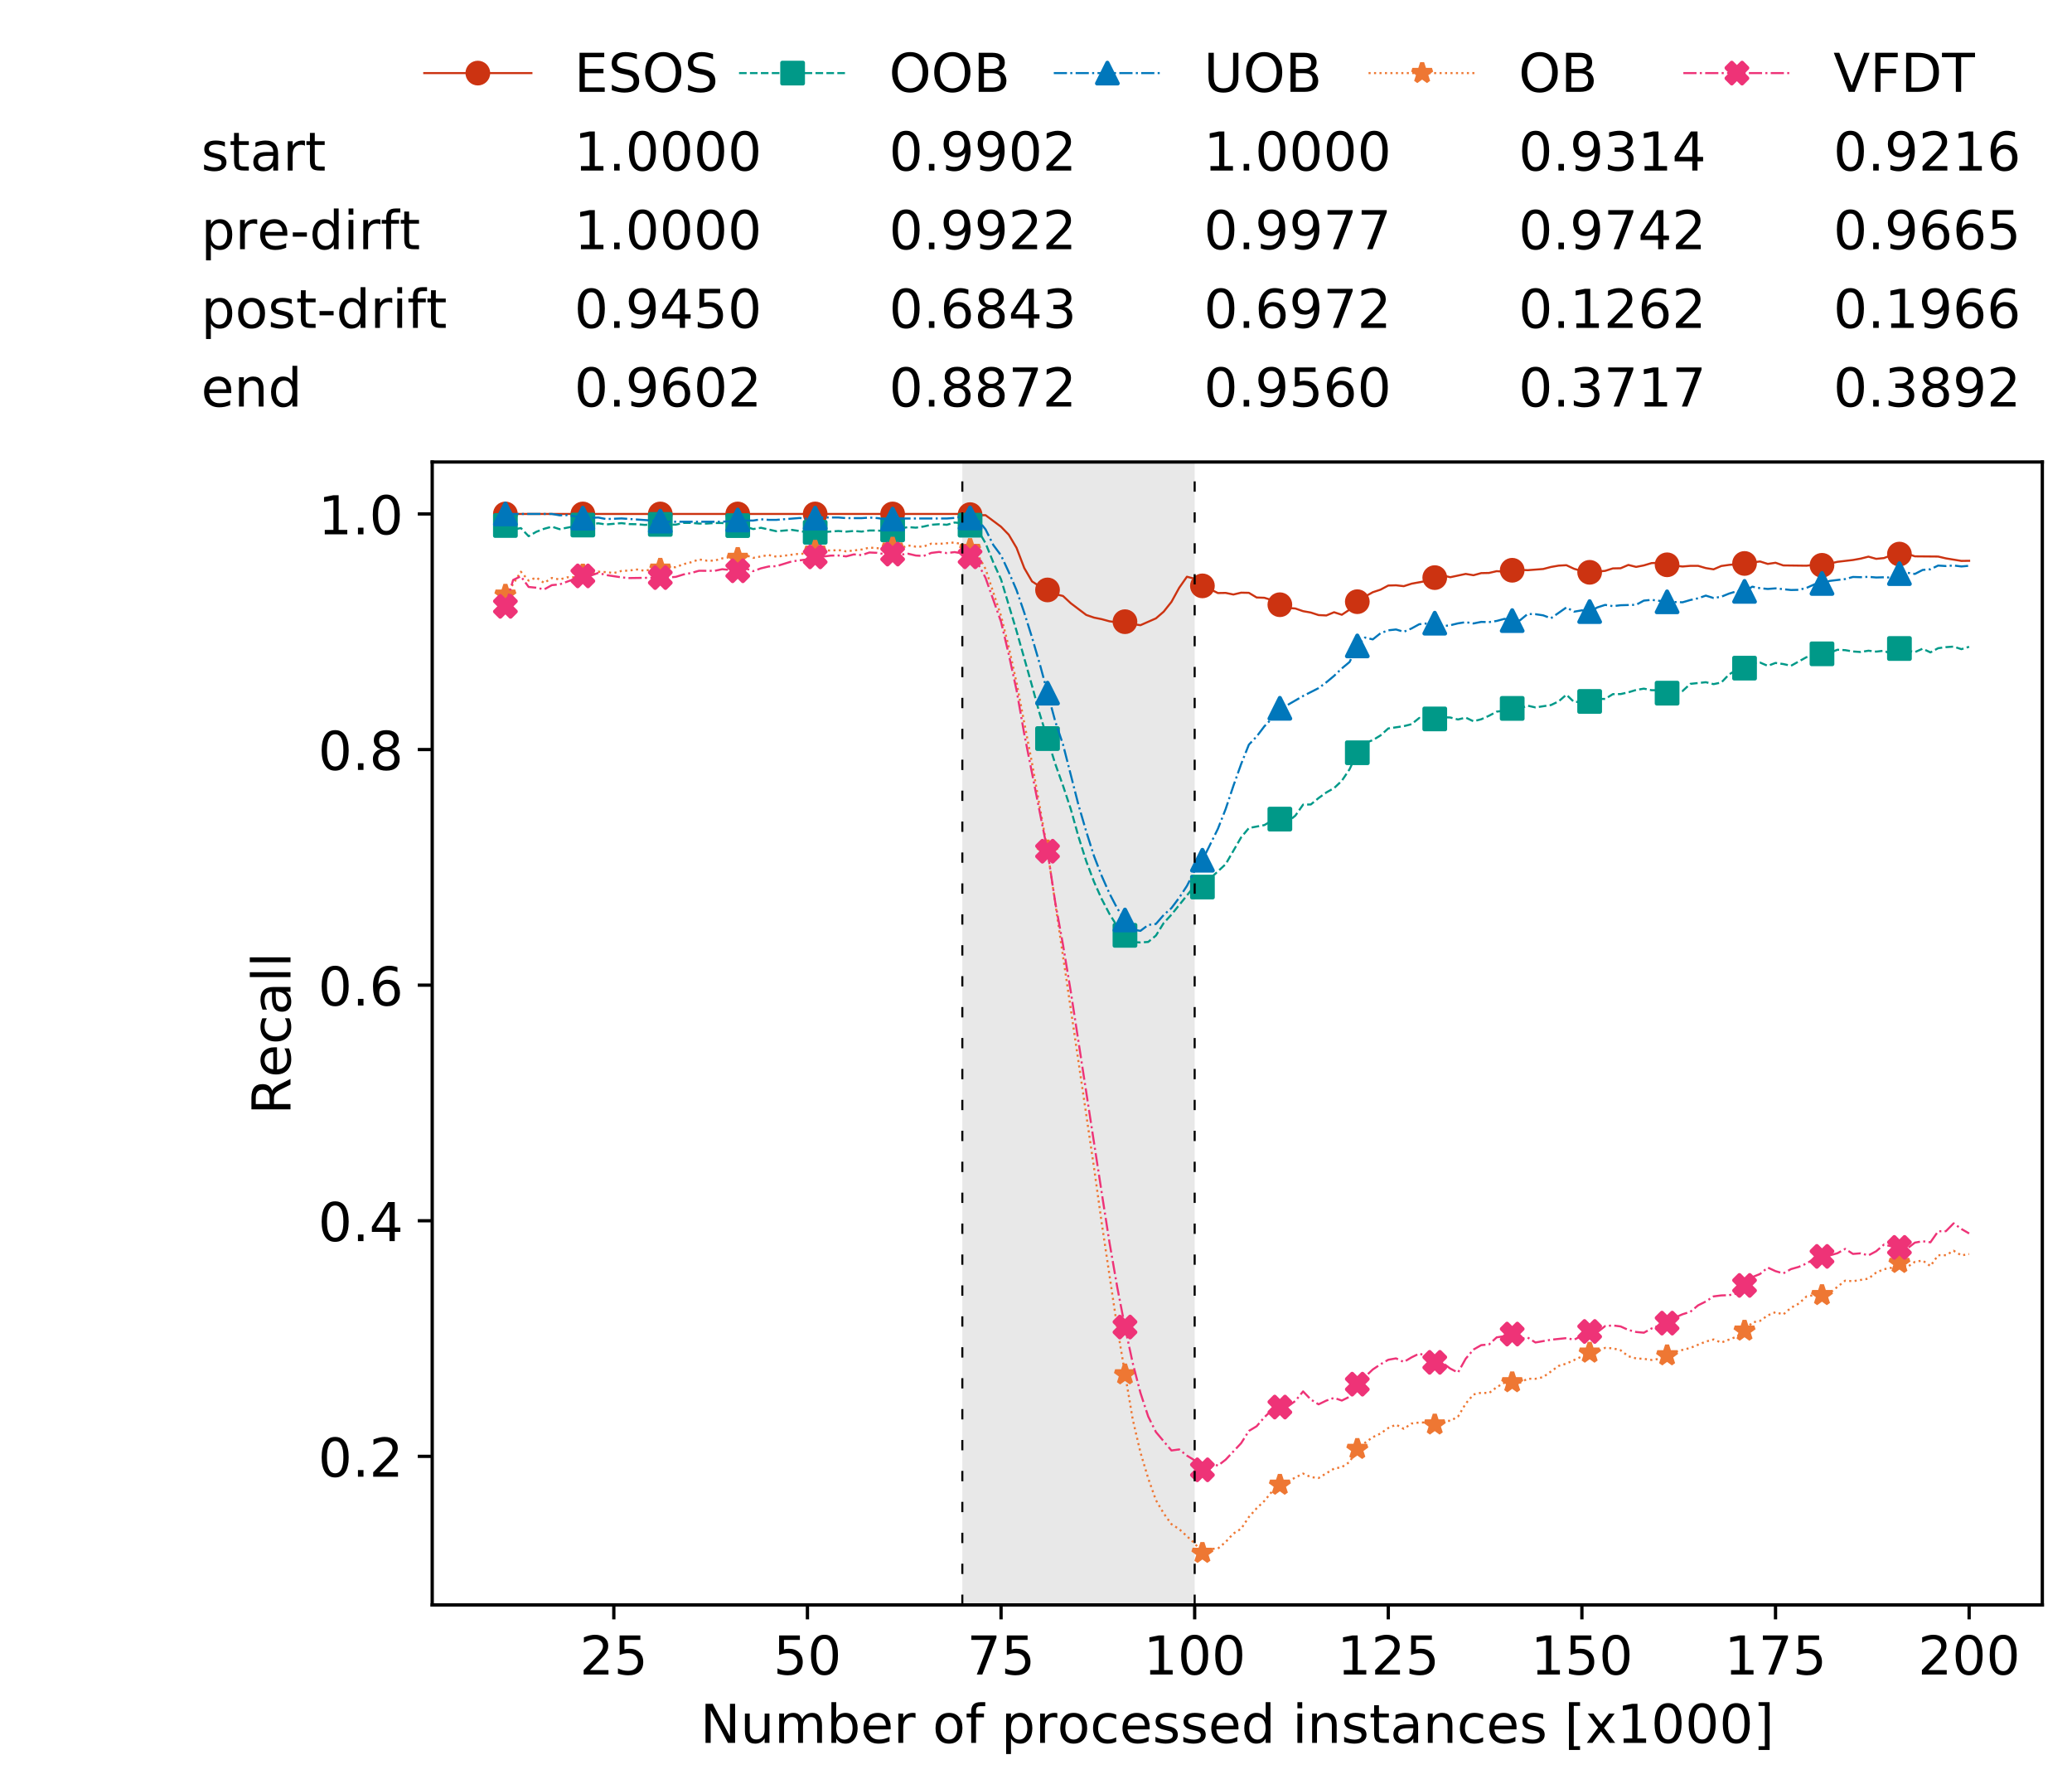 <?xml version="1.0" encoding="utf-8" standalone="no"?>
<!DOCTYPE svg PUBLIC "-//W3C//DTD SVG 1.1//EN"
  "http://www.w3.org/Graphics/SVG/1.1/DTD/svg11.dtd">
<!-- Created with matplotlib (https://matplotlib.org/) -->
<svg height="432.615pt" version="1.1" viewBox="0 0 502.65 432.615" width="502.65pt" xmlns="http://www.w3.org/2000/svg" xmlns:xlink="http://www.w3.org/1999/xlink">
 <defs>
  <style type="text/css">
*{stroke-linecap:butt;stroke-linejoin:round;white-space:pre;}
  </style>
 </defs>
 <g id="figure_1">
  <g id="patch_1">
   <path d="M 0 432.615 
L 502.65 432.615 
L 502.65 0 
L 0 0 
z
" style="fill:#ffffff;"/>
  </g>
  <g id="axes_1">
   <g id="patch_2">
    <path d="M 104.85 389.252 
L 495.45 389.252 
L 495.45 112.052 
L 104.85 112.052 
z
" style="fill:#ffffff;"/>
   </g>
   <g id="patch_3">
    <path clip-path="url(#p1ddc610117)" d="M 289.817 389.252 
L 289.817 112.052 
L 233.453 112.052 
L 233.453 389.252 
z
" style="fill:#d3d3d3;opacity:0.5;"/>
   </g>
   <g id="matplotlib.axis_1">
    <g id="xtick_1">
     <g id="line2d_1">
      <defs>
       <path d="M 0 0 
L 0 3.5 
" id="mfde24590f4" style="stroke:#000000;stroke-width:0.8;"/>
      </defs>
      <g>
       <use style="stroke:#000000;stroke-width:0.8;" x="148.908" xlink:href="#mfde24590f4" y="389.252"/>
      </g>
     </g>
     <g id="text_1">
      <!-- 25 -->
      <defs>
       <path d="M 19.188 8.297 
L 53.609 8.297 
L 53.609 0 
L 7.328 0 
L 7.328 8.297 
Q 12.938 14.109 22.625 23.891 
Q 32.328 33.688 34.812 36.531 
Q 39.547 41.844 41.422 45.531 
Q 43.312 49.219 43.312 52.781 
Q 43.312 58.594 39.234 62.25 
Q 35.156 65.922 28.609 65.922 
Q 23.969 65.922 18.812 64.312 
Q 13.672 62.703 7.812 59.422 
L 7.812 69.391 
Q 13.766 71.781 18.938 73 
Q 24.125 74.219 28.422 74.219 
Q 39.75 74.219 46.484 68.547 
Q 53.219 62.891 53.219 53.422 
Q 53.219 48.922 51.531 44.891 
Q 49.859 40.875 45.406 35.406 
Q 44.188 33.984 37.641 27.219 
Q 31.109 20.453 19.188 8.297 
z
" id="DejaVuSans-50"/>
       <path d="M 10.797 72.906 
L 49.516 72.906 
L 49.516 64.594 
L 19.828 64.594 
L 19.828 46.734 
Q 21.969 47.469 24.109 47.828 
Q 26.266 48.188 28.422 48.188 
Q 40.625 48.188 47.75 41.5 
Q 54.891 34.812 54.891 23.391 
Q 54.891 11.625 47.562 5.094 
Q 40.234 -1.422 26.906 -1.422 
Q 22.312 -1.422 17.547 -0.641 
Q 12.797 0.141 7.719 1.703 
L 7.719 11.625 
Q 12.109 9.234 16.797 8.062 
Q 21.484 6.891 26.703 6.891 
Q 35.156 6.891 40.078 11.328 
Q 45.016 15.766 45.016 23.391 
Q 45.016 31 40.078 35.438 
Q 35.156 39.891 26.703 39.891 
Q 22.75 39.891 18.812 39.016 
Q 14.891 38.141 10.797 36.281 
z
" id="DejaVuSans-53"/>
      </defs>
      <g transform="translate(140.636 406.13)scale(0.13 -0.13)">
       <use xlink:href="#DejaVuSans-50"/>
       <use x="63.623" xlink:href="#DejaVuSans-53"/>
      </g>
     </g>
    </g>
    <g id="xtick_2">
     <g id="line2d_2">
      <g>
       <use style="stroke:#000000;stroke-width:0.8;" x="195.877" xlink:href="#mfde24590f4" y="389.252"/>
      </g>
     </g>
     <g id="text_2">
      <!-- 50 -->
      <defs>
       <path d="M 31.781 66.406 
Q 24.172 66.406 20.328 58.906 
Q 16.5 51.422 16.5 36.375 
Q 16.5 21.391 20.328 13.891 
Q 24.172 6.391 31.781 6.391 
Q 39.453 6.391 43.281 13.891 
Q 47.125 21.391 47.125 36.375 
Q 47.125 51.422 43.281 58.906 
Q 39.453 66.406 31.781 66.406 
z
M 31.781 74.219 
Q 44.047 74.219 50.516 64.516 
Q 56.984 54.828 56.984 36.375 
Q 56.984 17.969 50.516 8.266 
Q 44.047 -1.422 31.781 -1.422 
Q 19.531 -1.422 13.062 8.266 
Q 6.594 17.969 6.594 36.375 
Q 6.594 54.828 13.062 64.516 
Q 19.531 74.219 31.781 74.219 
z
" id="DejaVuSans-48"/>
      </defs>
      <g transform="translate(187.606 406.13)scale(0.13 -0.13)">
       <use xlink:href="#DejaVuSans-53"/>
       <use x="63.623" xlink:href="#DejaVuSans-48"/>
      </g>
     </g>
    </g>
    <g id="xtick_3">
     <g id="line2d_3">
      <g>
       <use style="stroke:#000000;stroke-width:0.8;" x="242.847" xlink:href="#mfde24590f4" y="389.252"/>
      </g>
     </g>
     <g id="text_3">
      <!-- 75 -->
      <defs>
       <path d="M 8.203 72.906 
L 55.078 72.906 
L 55.078 68.703 
L 28.609 0 
L 18.312 0 
L 43.219 64.594 
L 8.203 64.594 
z
" id="DejaVuSans-55"/>
      </defs>
      <g transform="translate(234.576 406.13)scale(0.13 -0.13)">
       <use xlink:href="#DejaVuSans-55"/>
       <use x="63.623" xlink:href="#DejaVuSans-53"/>
      </g>
     </g>
    </g>
    <g id="xtick_4">
     <g id="line2d_4">
      <g>
       <use style="stroke:#000000;stroke-width:0.8;" x="289.817" xlink:href="#mfde24590f4" y="389.252"/>
      </g>
     </g>
     <g id="text_4">
      <!-- 100 -->
      <defs>
       <path d="M 12.406 8.297 
L 28.516 8.297 
L 28.516 63.922 
L 10.984 60.406 
L 10.984 69.391 
L 28.422 72.906 
L 38.281 72.906 
L 38.281 8.297 
L 54.391 8.297 
L 54.391 0 
L 12.406 0 
z
" id="DejaVuSans-49"/>
      </defs>
      <g transform="translate(277.41 406.13)scale(0.13 -0.13)">
       <use xlink:href="#DejaVuSans-49"/>
       <use x="63.623" xlink:href="#DejaVuSans-48"/>
       <use x="127.246" xlink:href="#DejaVuSans-48"/>
      </g>
     </g>
    </g>
    <g id="xtick_5">
     <g id="line2d_5">
      <g>
       <use style="stroke:#000000;stroke-width:0.8;" x="336.786" xlink:href="#mfde24590f4" y="389.252"/>
      </g>
     </g>
     <g id="text_5">
      <!-- 125 -->
      <g transform="translate(324.379 406.13)scale(0.13 -0.13)">
       <use xlink:href="#DejaVuSans-49"/>
       <use x="63.623" xlink:href="#DejaVuSans-50"/>
       <use x="127.246" xlink:href="#DejaVuSans-53"/>
      </g>
     </g>
    </g>
    <g id="xtick_6">
     <g id="line2d_6">
      <g>
       <use style="stroke:#000000;stroke-width:0.8;" x="383.756" xlink:href="#mfde24590f4" y="389.252"/>
      </g>
     </g>
     <g id="text_6">
      <!-- 150 -->
      <g transform="translate(371.349 406.13)scale(0.13 -0.13)">
       <use xlink:href="#DejaVuSans-49"/>
       <use x="63.623" xlink:href="#DejaVuSans-53"/>
       <use x="127.246" xlink:href="#DejaVuSans-48"/>
      </g>
     </g>
    </g>
    <g id="xtick_7">
     <g id="line2d_7">
      <g>
       <use style="stroke:#000000;stroke-width:0.8;" x="430.726" xlink:href="#mfde24590f4" y="389.252"/>
      </g>
     </g>
     <g id="text_7">
      <!-- 175 -->
      <g transform="translate(418.319 406.13)scale(0.13 -0.13)">
       <use xlink:href="#DejaVuSans-49"/>
       <use x="63.623" xlink:href="#DejaVuSans-55"/>
       <use x="127.246" xlink:href="#DejaVuSans-53"/>
      </g>
     </g>
    </g>
    <g id="xtick_8">
     <g id="line2d_8">
      <g>
       <use style="stroke:#000000;stroke-width:0.8;" x="477.695" xlink:href="#mfde24590f4" y="389.252"/>
      </g>
     </g>
     <g id="text_8">
      <!-- 200 -->
      <g transform="translate(465.289 406.13)scale(0.13 -0.13)">
       <use xlink:href="#DejaVuSans-50"/>
       <use x="63.623" xlink:href="#DejaVuSans-48"/>
       <use x="127.246" xlink:href="#DejaVuSans-48"/>
      </g>
     </g>
    </g>
    <g id="text_9">
     <!-- Number of processed instances [x1000] -->
     <defs>
      <path d="M 9.812 72.906 
L 23.094 72.906 
L 55.422 11.922 
L 55.422 72.906 
L 64.984 72.906 
L 64.984 0 
L 51.703 0 
L 19.391 60.984 
L 19.391 0 
L 9.812 0 
z
" id="DejaVuSans-78"/>
      <path d="M 8.5 21.578 
L 8.5 54.688 
L 17.484 54.688 
L 17.484 21.922 
Q 17.484 14.156 20.5 10.266 
Q 23.531 6.391 29.594 6.391 
Q 36.859 6.391 41.078 11.031 
Q 45.312 15.672 45.312 23.688 
L 45.312 54.688 
L 54.297 54.688 
L 54.297 0 
L 45.312 0 
L 45.312 8.406 
Q 42.047 3.422 37.719 1 
Q 33.406 -1.422 27.688 -1.422 
Q 18.266 -1.422 13.375 4.438 
Q 8.5 10.297 8.5 21.578 
z
M 31.109 56 
z
" id="DejaVuSans-117"/>
      <path d="M 52 44.188 
Q 55.375 50.25 60.062 53.125 
Q 64.75 56 71.094 56 
Q 79.641 56 84.281 50.016 
Q 88.922 44.047 88.922 33.016 
L 88.922 0 
L 79.891 0 
L 79.891 32.719 
Q 79.891 40.578 77.094 44.375 
Q 74.312 48.188 68.609 48.188 
Q 61.625 48.188 57.562 43.547 
Q 53.516 38.922 53.516 30.906 
L 53.516 0 
L 44.484 0 
L 44.484 32.719 
Q 44.484 40.625 41.703 44.406 
Q 38.922 48.188 33.109 48.188 
Q 26.219 48.188 22.156 43.531 
Q 18.109 38.875 18.109 30.906 
L 18.109 0 
L 9.078 0 
L 9.078 54.688 
L 18.109 54.688 
L 18.109 46.188 
Q 21.188 51.219 25.484 53.609 
Q 29.781 56 35.688 56 
Q 41.656 56 45.828 52.969 
Q 50 49.953 52 44.188 
z
" id="DejaVuSans-109"/>
      <path d="M 48.688 27.297 
Q 48.688 37.203 44.609 42.844 
Q 40.531 48.484 33.406 48.484 
Q 26.266 48.484 22.188 42.844 
Q 18.109 37.203 18.109 27.297 
Q 18.109 17.391 22.188 11.75 
Q 26.266 6.109 33.406 6.109 
Q 40.531 6.109 44.609 11.75 
Q 48.688 17.391 48.688 27.297 
z
M 18.109 46.391 
Q 20.953 51.266 25.266 53.625 
Q 29.594 56 35.594 56 
Q 45.562 56 51.781 48.094 
Q 58.016 40.188 58.016 27.297 
Q 58.016 14.406 51.781 6.484 
Q 45.562 -1.422 35.594 -1.422 
Q 29.594 -1.422 25.266 0.953 
Q 20.953 3.328 18.109 8.203 
L 18.109 0 
L 9.078 0 
L 9.078 75.984 
L 18.109 75.984 
z
" id="DejaVuSans-98"/>
      <path d="M 56.203 29.594 
L 56.203 25.203 
L 14.891 25.203 
Q 15.484 15.922 20.484 11.062 
Q 25.484 6.203 34.422 6.203 
Q 39.594 6.203 44.453 7.469 
Q 49.312 8.734 54.109 11.281 
L 54.109 2.781 
Q 49.266 0.734 44.188 -0.344 
Q 39.109 -1.422 33.891 -1.422 
Q 20.797 -1.422 13.156 6.188 
Q 5.516 13.812 5.516 26.812 
Q 5.516 40.234 12.766 48.109 
Q 20.016 56 32.328 56 
Q 43.359 56 49.781 48.891 
Q 56.203 41.797 56.203 29.594 
z
M 47.219 32.234 
Q 47.125 39.594 43.094 43.984 
Q 39.062 48.391 32.422 48.391 
Q 24.906 48.391 20.391 44.141 
Q 15.875 39.891 15.188 32.172 
z
" id="DejaVuSans-101"/>
      <path d="M 41.109 46.297 
Q 39.594 47.172 37.812 47.578 
Q 36.031 48 33.891 48 
Q 26.266 48 22.188 43.047 
Q 18.109 38.094 18.109 28.812 
L 18.109 0 
L 9.078 0 
L 9.078 54.688 
L 18.109 54.688 
L 18.109 46.188 
Q 20.953 51.172 25.484 53.578 
Q 30.031 56 36.531 56 
Q 37.453 56 38.578 55.875 
Q 39.703 55.766 41.062 55.516 
z
" id="DejaVuSans-114"/>
      <path id="DejaVuSans-32"/>
      <path d="M 30.609 48.391 
Q 23.391 48.391 19.188 42.75 
Q 14.984 37.109 14.984 27.297 
Q 14.984 17.484 19.156 11.844 
Q 23.344 6.203 30.609 6.203 
Q 37.797 6.203 41.984 11.859 
Q 46.188 17.531 46.188 27.297 
Q 46.188 37.016 41.984 42.703 
Q 37.797 48.391 30.609 48.391 
z
M 30.609 56 
Q 42.328 56 49.016 48.375 
Q 55.719 40.766 55.719 27.297 
Q 55.719 13.875 49.016 6.219 
Q 42.328 -1.422 30.609 -1.422 
Q 18.844 -1.422 12.172 6.219 
Q 5.516 13.875 5.516 27.297 
Q 5.516 40.766 12.172 48.375 
Q 18.844 56 30.609 56 
z
" id="DejaVuSans-111"/>
      <path d="M 37.109 75.984 
L 37.109 68.5 
L 28.516 68.5 
Q 23.688 68.5 21.797 66.547 
Q 19.922 64.594 19.922 59.516 
L 19.922 54.688 
L 34.719 54.688 
L 34.719 47.703 
L 19.922 47.703 
L 19.922 0 
L 10.891 0 
L 10.891 47.703 
L 2.297 47.703 
L 2.297 54.688 
L 10.891 54.688 
L 10.891 58.5 
Q 10.891 67.625 15.141 71.797 
Q 19.391 75.984 28.609 75.984 
z
" id="DejaVuSans-102"/>
      <path d="M 18.109 8.203 
L 18.109 -20.797 
L 9.078 -20.797 
L 9.078 54.688 
L 18.109 54.688 
L 18.109 46.391 
Q 20.953 51.266 25.266 53.625 
Q 29.594 56 35.594 56 
Q 45.562 56 51.781 48.094 
Q 58.016 40.188 58.016 27.297 
Q 58.016 14.406 51.781 6.484 
Q 45.562 -1.422 35.594 -1.422 
Q 29.594 -1.422 25.266 0.953 
Q 20.953 3.328 18.109 8.203 
z
M 48.688 27.297 
Q 48.688 37.203 44.609 42.844 
Q 40.531 48.484 33.406 48.484 
Q 26.266 48.484 22.188 42.844 
Q 18.109 37.203 18.109 27.297 
Q 18.109 17.391 22.188 11.75 
Q 26.266 6.109 33.406 6.109 
Q 40.531 6.109 44.609 11.75 
Q 48.688 17.391 48.688 27.297 
z
" id="DejaVuSans-112"/>
      <path d="M 48.781 52.594 
L 48.781 44.188 
Q 44.969 46.297 41.141 47.344 
Q 37.312 48.391 33.406 48.391 
Q 24.656 48.391 19.812 42.844 
Q 14.984 37.312 14.984 27.297 
Q 14.984 17.281 19.812 11.734 
Q 24.656 6.203 33.406 6.203 
Q 37.312 6.203 41.141 7.25 
Q 44.969 8.297 48.781 10.406 
L 48.781 2.094 
Q 45.016 0.344 40.984 -0.531 
Q 36.969 -1.422 32.422 -1.422 
Q 20.062 -1.422 12.781 6.344 
Q 5.516 14.109 5.516 27.297 
Q 5.516 40.672 12.859 48.328 
Q 20.219 56 33.016 56 
Q 37.156 56 41.109 55.141 
Q 45.062 54.297 48.781 52.594 
z
" id="DejaVuSans-99"/>
      <path d="M 44.281 53.078 
L 44.281 44.578 
Q 40.484 46.531 36.375 47.5 
Q 32.281 48.484 27.875 48.484 
Q 21.188 48.484 17.844 46.438 
Q 14.5 44.391 14.5 40.281 
Q 14.5 37.156 16.891 35.375 
Q 19.281 33.594 26.516 31.984 
L 29.594 31.297 
Q 39.156 29.25 43.188 25.516 
Q 47.219 21.781 47.219 15.094 
Q 47.219 7.469 41.188 3.016 
Q 35.156 -1.422 24.609 -1.422 
Q 20.219 -1.422 15.453 -0.562 
Q 10.688 0.297 5.422 2 
L 5.422 11.281 
Q 10.406 8.688 15.234 7.391 
Q 20.062 6.109 24.812 6.109 
Q 31.156 6.109 34.562 8.281 
Q 37.984 10.453 37.984 14.406 
Q 37.984 18.062 35.516 20.016 
Q 33.062 21.969 24.703 23.781 
L 21.578 24.516 
Q 13.234 26.266 9.516 29.906 
Q 5.812 33.547 5.812 39.891 
Q 5.812 47.609 11.281 51.797 
Q 16.75 56 26.812 56 
Q 31.781 56 36.172 55.266 
Q 40.578 54.547 44.281 53.078 
z
" id="DejaVuSans-115"/>
      <path d="M 45.406 46.391 
L 45.406 75.984 
L 54.391 75.984 
L 54.391 0 
L 45.406 0 
L 45.406 8.203 
Q 42.578 3.328 38.25 0.953 
Q 33.938 -1.422 27.875 -1.422 
Q 17.969 -1.422 11.734 6.484 
Q 5.516 14.406 5.516 27.297 
Q 5.516 40.188 11.734 48.094 
Q 17.969 56 27.875 56 
Q 33.938 56 38.25 53.625 
Q 42.578 51.266 45.406 46.391 
z
M 14.797 27.297 
Q 14.797 17.391 18.875 11.75 
Q 22.953 6.109 30.078 6.109 
Q 37.203 6.109 41.297 11.75 
Q 45.406 17.391 45.406 27.297 
Q 45.406 37.203 41.297 42.844 
Q 37.203 48.484 30.078 48.484 
Q 22.953 48.484 18.875 42.844 
Q 14.797 37.203 14.797 27.297 
z
" id="DejaVuSans-100"/>
      <path d="M 9.422 54.688 
L 18.406 54.688 
L 18.406 0 
L 9.422 0 
z
M 9.422 75.984 
L 18.406 75.984 
L 18.406 64.594 
L 9.422 64.594 
z
" id="DejaVuSans-105"/>
      <path d="M 54.891 33.016 
L 54.891 0 
L 45.906 0 
L 45.906 32.719 
Q 45.906 40.484 42.875 44.328 
Q 39.844 48.188 33.797 48.188 
Q 26.516 48.188 22.312 43.547 
Q 18.109 38.922 18.109 30.906 
L 18.109 0 
L 9.078 0 
L 9.078 54.688 
L 18.109 54.688 
L 18.109 46.188 
Q 21.344 51.125 25.703 53.562 
Q 30.078 56 35.797 56 
Q 45.219 56 50.047 50.172 
Q 54.891 44.344 54.891 33.016 
z
" id="DejaVuSans-110"/>
      <path d="M 18.312 70.219 
L 18.312 54.688 
L 36.812 54.688 
L 36.812 47.703 
L 18.312 47.703 
L 18.312 18.016 
Q 18.312 11.328 20.141 9.422 
Q 21.969 7.516 27.594 7.516 
L 36.812 7.516 
L 36.812 0 
L 27.594 0 
Q 17.188 0 13.234 3.875 
Q 9.281 7.766 9.281 18.016 
L 9.281 47.703 
L 2.688 47.703 
L 2.688 54.688 
L 9.281 54.688 
L 9.281 70.219 
z
" id="DejaVuSans-116"/>
      <path d="M 34.281 27.484 
Q 23.391 27.484 19.188 25 
Q 14.984 22.516 14.984 16.5 
Q 14.984 11.719 18.141 8.906 
Q 21.297 6.109 26.703 6.109 
Q 34.188 6.109 38.703 11.406 
Q 43.219 16.703 43.219 25.484 
L 43.219 27.484 
z
M 52.203 31.203 
L 52.203 0 
L 43.219 0 
L 43.219 8.297 
Q 40.141 3.328 35.547 0.953 
Q 30.953 -1.422 24.312 -1.422 
Q 15.922 -1.422 10.953 3.297 
Q 6 8.016 6 15.922 
Q 6 25.141 12.172 29.828 
Q 18.359 34.516 30.609 34.516 
L 43.219 34.516 
L 43.219 35.406 
Q 43.219 41.609 39.141 45 
Q 35.062 48.391 27.688 48.391 
Q 23 48.391 18.547 47.266 
Q 14.109 46.141 10.016 43.891 
L 10.016 52.203 
Q 14.938 54.109 19.578 55.047 
Q 24.219 56 28.609 56 
Q 40.484 56 46.344 49.844 
Q 52.203 43.703 52.203 31.203 
z
" id="DejaVuSans-97"/>
      <path d="M 8.594 75.984 
L 29.297 75.984 
L 29.297 69 
L 17.578 69 
L 17.578 -6.203 
L 29.297 -6.203 
L 29.297 -13.188 
L 8.594 -13.188 
z
" id="DejaVuSans-91"/>
      <path d="M 54.891 54.688 
L 35.109 28.078 
L 55.906 0 
L 45.312 0 
L 29.391 21.484 
L 13.484 0 
L 2.875 0 
L 24.125 28.609 
L 4.688 54.688 
L 15.281 54.688 
L 29.781 35.203 
L 44.281 54.688 
z
" id="DejaVuSans-120"/>
      <path d="M 30.422 75.984 
L 30.422 -13.188 
L 9.719 -13.188 
L 9.719 -6.203 
L 21.391 -6.203 
L 21.391 69 
L 9.719 69 
L 9.719 75.984 
z
" id="DejaVuSans-93"/>
     </defs>
     <g transform="translate(169.881 422.711)scale(0.13 -0.13)">
      <use xlink:href="#DejaVuSans-78"/>
      <use x="74.805" xlink:href="#DejaVuSans-117"/>
      <use x="138.184" xlink:href="#DejaVuSans-109"/>
      <use x="235.596" xlink:href="#DejaVuSans-98"/>
      <use x="299.072" xlink:href="#DejaVuSans-101"/>
      <use x="360.596" xlink:href="#DejaVuSans-114"/>
      <use x="401.709" xlink:href="#DejaVuSans-32"/>
      <use x="433.496" xlink:href="#DejaVuSans-111"/>
      <use x="494.678" xlink:href="#DejaVuSans-102"/>
      <use x="529.883" xlink:href="#DejaVuSans-32"/>
      <use x="561.67" xlink:href="#DejaVuSans-112"/>
      <use x="625.146" xlink:href="#DejaVuSans-114"/>
      <use x="666.229" xlink:href="#DejaVuSans-111"/>
      <use x="727.41" xlink:href="#DejaVuSans-99"/>
      <use x="782.391" xlink:href="#DejaVuSans-101"/>
      <use x="843.914" xlink:href="#DejaVuSans-115"/>
      <use x="896.014" xlink:href="#DejaVuSans-115"/>
      <use x="948.113" xlink:href="#DejaVuSans-101"/>
      <use x="1009.637" xlink:href="#DejaVuSans-100"/>
      <use x="1073.113" xlink:href="#DejaVuSans-32"/>
      <use x="1104.9" xlink:href="#DejaVuSans-105"/>
      <use x="1132.684" xlink:href="#DejaVuSans-110"/>
      <use x="1196.062" xlink:href="#DejaVuSans-115"/>
      <use x="1248.162" xlink:href="#DejaVuSans-116"/>
      <use x="1287.371" xlink:href="#DejaVuSans-97"/>
      <use x="1348.65" xlink:href="#DejaVuSans-110"/>
      <use x="1412.029" xlink:href="#DejaVuSans-99"/>
      <use x="1467.01" xlink:href="#DejaVuSans-101"/>
      <use x="1528.533" xlink:href="#DejaVuSans-115"/>
      <use x="1580.633" xlink:href="#DejaVuSans-32"/>
      <use x="1612.42" xlink:href="#DejaVuSans-91"/>
      <use x="1651.434" xlink:href="#DejaVuSans-120"/>
      <use x="1710.613" xlink:href="#DejaVuSans-49"/>
      <use x="1774.236" xlink:href="#DejaVuSans-48"/>
      <use x="1837.859" xlink:href="#DejaVuSans-48"/>
      <use x="1901.482" xlink:href="#DejaVuSans-48"/>
      <use x="1965.105" xlink:href="#DejaVuSans-93"/>
     </g>
    </g>
   </g>
   <g id="matplotlib.axis_2">
    <g id="ytick_1">
     <g id="line2d_9">
      <defs>
       <path d="M 0 0 
L -3.5 0 
" id="m51afc0a424" style="stroke:#000000;stroke-width:0.8;"/>
      </defs>
      <g>
       <use style="stroke:#000000;stroke-width:0.8;" x="104.85" xlink:href="#m51afc0a424" y="353.214"/>
      </g>
     </g>
     <g id="text_10">
      <!-- 0.2 -->
      <defs>
       <path d="M 10.688 12.406 
L 21 12.406 
L 21 0 
L 10.688 0 
z
" id="DejaVuSans-46"/>
      </defs>
      <g transform="translate(77.176 358.153)scale(0.13 -0.13)">
       <use xlink:href="#DejaVuSans-48"/>
       <use x="63.623" xlink:href="#DejaVuSans-46"/>
       <use x="95.41" xlink:href="#DejaVuSans-50"/>
      </g>
     </g>
    </g>
    <g id="ytick_2">
     <g id="line2d_10">
      <g>
       <use style="stroke:#000000;stroke-width:0.8;" x="104.85" xlink:href="#m51afc0a424" y="296.073"/>
      </g>
     </g>
     <g id="text_11">
      <!-- 0.4 -->
      <defs>
       <path d="M 37.797 64.312 
L 12.891 25.391 
L 37.797 25.391 
z
M 35.203 72.906 
L 47.609 72.906 
L 47.609 25.391 
L 58.016 25.391 
L 58.016 17.188 
L 47.609 17.188 
L 47.609 0 
L 37.797 0 
L 37.797 17.188 
L 4.891 17.188 
L 4.891 26.703 
z
" id="DejaVuSans-52"/>
      </defs>
      <g transform="translate(77.176 301.012)scale(0.13 -0.13)">
       <use xlink:href="#DejaVuSans-48"/>
       <use x="63.623" xlink:href="#DejaVuSans-46"/>
       <use x="95.41" xlink:href="#DejaVuSans-52"/>
      </g>
     </g>
    </g>
    <g id="ytick_3">
     <g id="line2d_11">
      <g>
       <use style="stroke:#000000;stroke-width:0.8;" x="104.85" xlink:href="#m51afc0a424" y="238.933"/>
      </g>
     </g>
     <g id="text_12">
      <!-- 0.6 -->
      <defs>
       <path d="M 33.016 40.375 
Q 26.375 40.375 22.484 35.828 
Q 18.609 31.297 18.609 23.391 
Q 18.609 15.531 22.484 10.953 
Q 26.375 6.391 33.016 6.391 
Q 39.656 6.391 43.531 10.953 
Q 47.406 15.531 47.406 23.391 
Q 47.406 31.297 43.531 35.828 
Q 39.656 40.375 33.016 40.375 
z
M 52.594 71.297 
L 52.594 62.312 
Q 48.875 64.062 45.094 64.984 
Q 41.312 65.922 37.594 65.922 
Q 27.828 65.922 22.672 59.328 
Q 17.531 52.734 16.797 39.406 
Q 19.672 43.656 24.016 45.922 
Q 28.375 48.188 33.594 48.188 
Q 44.578 48.188 50.953 41.516 
Q 57.328 34.859 57.328 23.391 
Q 57.328 12.156 50.688 5.359 
Q 44.047 -1.422 33.016 -1.422 
Q 20.359 -1.422 13.672 8.266 
Q 6.984 17.969 6.984 36.375 
Q 6.984 53.656 15.188 63.938 
Q 23.391 74.219 37.203 74.219 
Q 40.922 74.219 44.703 73.484 
Q 48.484 72.75 52.594 71.297 
z
" id="DejaVuSans-54"/>
      </defs>
      <g transform="translate(77.176 243.872)scale(0.13 -0.13)">
       <use xlink:href="#DejaVuSans-48"/>
       <use x="63.623" xlink:href="#DejaVuSans-46"/>
       <use x="95.41" xlink:href="#DejaVuSans-54"/>
      </g>
     </g>
    </g>
    <g id="ytick_4">
     <g id="line2d_12">
      <g>
       <use style="stroke:#000000;stroke-width:0.8;" x="104.85" xlink:href="#m51afc0a424" y="181.792"/>
      </g>
     </g>
     <g id="text_13">
      <!-- 0.8 -->
      <defs>
       <path d="M 31.781 34.625 
Q 24.75 34.625 20.719 30.859 
Q 16.703 27.094 16.703 20.516 
Q 16.703 13.922 20.719 10.156 
Q 24.75 6.391 31.781 6.391 
Q 38.812 6.391 42.859 10.172 
Q 46.922 13.969 46.922 20.516 
Q 46.922 27.094 42.891 30.859 
Q 38.875 34.625 31.781 34.625 
z
M 21.922 38.812 
Q 15.578 40.375 12.031 44.719 
Q 8.5 49.078 8.5 55.328 
Q 8.5 64.062 14.719 69.141 
Q 20.953 74.219 31.781 74.219 
Q 42.672 74.219 48.875 69.141 
Q 55.078 64.062 55.078 55.328 
Q 55.078 49.078 51.531 44.719 
Q 48 40.375 41.703 38.812 
Q 48.828 37.156 52.797 32.312 
Q 56.781 27.484 56.781 20.516 
Q 56.781 9.906 50.312 4.234 
Q 43.844 -1.422 31.781 -1.422 
Q 19.734 -1.422 13.25 4.234 
Q 6.781 9.906 6.781 20.516 
Q 6.781 27.484 10.781 32.312 
Q 14.797 37.156 21.922 38.812 
z
M 18.312 54.391 
Q 18.312 48.734 21.844 45.562 
Q 25.391 42.391 31.781 42.391 
Q 38.141 42.391 41.719 45.562 
Q 45.312 48.734 45.312 54.391 
Q 45.312 60.062 41.719 63.234 
Q 38.141 66.406 31.781 66.406 
Q 25.391 66.406 21.844 63.234 
Q 18.312 60.062 18.312 54.391 
z
" id="DejaVuSans-56"/>
      </defs>
      <g transform="translate(77.176 186.731)scale(0.13 -0.13)">
       <use xlink:href="#DejaVuSans-48"/>
       <use x="63.623" xlink:href="#DejaVuSans-46"/>
       <use x="95.41" xlink:href="#DejaVuSans-56"/>
      </g>
     </g>
    </g>
    <g id="ytick_5">
     <g id="line2d_13">
      <g>
       <use style="stroke:#000000;stroke-width:0.8;" x="104.85" xlink:href="#m51afc0a424" y="124.652"/>
      </g>
     </g>
     <g id="text_14">
      <!-- 1.0 -->
      <g transform="translate(77.176 129.591)scale(0.13 -0.13)">
       <use xlink:href="#DejaVuSans-49"/>
       <use x="63.623" xlink:href="#DejaVuSans-46"/>
       <use x="95.41" xlink:href="#DejaVuSans-48"/>
      </g>
     </g>
    </g>
    <g id="text_15">
     <!-- Recall -->
     <defs>
      <path d="M 44.391 34.188 
Q 47.562 33.109 50.562 29.594 
Q 53.562 26.078 56.594 19.922 
L 66.609 0 
L 56 0 
L 46.688 18.703 
Q 43.062 26.031 39.672 28.422 
Q 36.281 30.812 30.422 30.812 
L 19.672 30.812 
L 19.672 0 
L 9.812 0 
L 9.812 72.906 
L 32.078 72.906 
Q 44.578 72.906 50.734 67.672 
Q 56.891 62.453 56.891 51.906 
Q 56.891 45.016 53.688 40.469 
Q 50.484 35.938 44.391 34.188 
z
M 19.672 64.797 
L 19.672 38.922 
L 32.078 38.922 
Q 39.203 38.922 42.844 42.219 
Q 46.484 45.516 46.484 51.906 
Q 46.484 58.297 42.844 61.547 
Q 39.203 64.797 32.078 64.797 
z
" id="DejaVuSans-82"/>
      <path d="M 9.422 75.984 
L 18.406 75.984 
L 18.406 0 
L 9.422 0 
z
" id="DejaVuSans-108"/>
     </defs>
     <g transform="translate(70.472 270.333)rotate(-90)scale(0.13 -0.13)">
      <use xlink:href="#DejaVuSans-82"/>
      <use x="69.42" xlink:href="#DejaVuSans-101"/>
      <use x="130.943" xlink:href="#DejaVuSans-99"/>
      <use x="185.924" xlink:href="#DejaVuSans-97"/>
      <use x="247.203" xlink:href="#DejaVuSans-108"/>
      <use x="274.986" xlink:href="#DejaVuSans-108"/>
     </g>
    </g>
   </g>
   <g id="line2d_14"/>
   <g id="line2d_15"/>
   <g id="line2d_16"/>
   <g id="line2d_17"/>
   <g id="line2d_18"/>
   <g id="line2d_19">
    <path clip-path="url(#p1ddc610117)" d="M 122.605 124.652 
L 233.453 124.652 
L 237.211 124.952 
L 239.089 124.952 
L 242.847 127.758 
L 244.726 129.698 
L 246.605 132.872 
L 248.483 137.778 
L 250.362 141.009 
L 252.241 142.234 
L 254.12 143.082 
L 255.998 144.082 
L 257.877 144.548 
L 259.756 146.3 
L 263.514 149.145 
L 265.392 149.787 
L 267.271 150.17 
L 269.15 150.685 
L 271.029 150.942 
L 272.908 150.782 
L 274.786 151.363 
L 276.665 151.63 
L 280.423 149.975 
L 282.302 148.349 
L 284.18 145.983 
L 286.059 142.565 
L 287.938 139.876 
L 289.817 140.36 
L 291.695 142.095 
L 293.574 142.899 
L 295.453 143.834 
L 297.332 143.803 
L 299.211 144.188 
L 301.089 143.744 
L 302.968 143.782 
L 304.847 144.91 
L 306.726 144.984 
L 308.605 145.567 
L 310.483 146.666 
L 312.362 147.433 
L 314.241 147.582 
L 316.12 148.23 
L 317.998 148.565 
L 319.877 149.177 
L 321.756 149.27 
L 323.635 148.489 
L 325.514 149.101 
L 327.392 147.858 
L 329.271 145.93 
L 331.15 144.686 
L 333.029 143.634 
L 334.908 143.012 
L 336.786 142.011 
L 338.665 141.954 
L 340.544 142.167 
L 342.423 141.565 
L 346.18 140.879 
L 348.059 140.09 
L 349.938 139.544 
L 351.817 139.994 
L 355.574 139.194 
L 357.453 139.511 
L 359.332 138.999 
L 361.211 138.96 
L 363.089 138.527 
L 364.968 138.656 
L 366.847 138.308 
L 368.726 138.209 
L 370.605 138.289 
L 374.362 138.003 
L 376.241 137.51 
L 378.12 137.183 
L 379.998 137.083 
L 381.877 137.96 
L 383.756 138.502 
L 385.635 138.806 
L 389.392 138.452 
L 391.271 137.859 
L 393.15 137.819 
L 395.029 137.018 
L 396.908 137.494 
L 398.786 137.128 
L 400.665 136.568 
L 402.544 136.488 
L 404.423 136.983 
L 408.18 137.396 
L 410.059 137.238 
L 411.938 137.232 
L 413.817 137.781 
L 415.695 138.081 
L 417.574 137.272 
L 419.453 137.006 
L 423.211 136.657 
L 426.968 136.174 
L 428.847 136.767 
L 430.726 136.487 
L 432.605 137.132 
L 438.241 137.204 
L 440.12 137 
L 441.998 137.106 
L 445.756 136.257 
L 449.514 135.819 
L 451.392 135.48 
L 453.271 135.008 
L 455.15 135.537 
L 457.029 135.353 
L 458.908 134.631 
L 460.786 134.383 
L 462.665 134.305 
L 464.544 134.932 
L 470.18 134.983 
L 472.059 135.423 
L 475.817 136.04 
L 477.695 136.012 
L 477.695 136.012 
" style="fill:none;stroke:#cc3311;stroke-linecap:square;stroke-width:0.5;"/>
    <defs>
     <path d="M 0 2.5 
C 0.663 2.5 1.299 2.237 1.768 1.768 
C 2.237 1.299 2.5 0.663 2.5 0 
C 2.5 -0.663 2.237 -1.299 1.768 -1.768 
C 1.299 -2.237 0.663 -2.5 0 -2.5 
C -0.663 -2.5 -1.299 -2.237 -1.768 -1.768 
C -2.237 -1.299 -2.5 -0.663 -2.5 0 
C -2.5 0.663 -2.237 1.299 -1.768 1.768 
C -1.299 2.237 -0.663 2.5 0 2.5 
z
" id="mf99b8e1e79" style="stroke:#cc3311;"/>
    </defs>
    <g clip-path="url(#p1ddc610117)">
     <use style="fill:#cc3311;stroke:#cc3311;" x="122.605" xlink:href="#mf99b8e1e79" y="124.652"/>
     <use style="fill:#cc3311;stroke:#cc3311;" x="141.392" xlink:href="#mf99b8e1e79" y="124.652"/>
     <use style="fill:#cc3311;stroke:#cc3311;" x="160.18" xlink:href="#mf99b8e1e79" y="124.652"/>
     <use style="fill:#cc3311;stroke:#cc3311;" x="178.968" xlink:href="#mf99b8e1e79" y="124.652"/>
     <use style="fill:#cc3311;stroke:#cc3311;" x="197.756" xlink:href="#mf99b8e1e79" y="124.652"/>
     <use style="fill:#cc3311;stroke:#cc3311;" x="216.544" xlink:href="#mf99b8e1e79" y="124.652"/>
     <use style="fill:#cc3311;stroke:#cc3311;" x="235.332" xlink:href="#mf99b8e1e79" y="124.812"/>
     <use style="fill:#cc3311;stroke:#cc3311;" x="254.12" xlink:href="#mf99b8e1e79" y="143.082"/>
     <use style="fill:#cc3311;stroke:#cc3311;" x="272.908" xlink:href="#mf99b8e1e79" y="150.782"/>
     <use style="fill:#cc3311;stroke:#cc3311;" x="291.695" xlink:href="#mf99b8e1e79" y="142.095"/>
     <use style="fill:#cc3311;stroke:#cc3311;" x="310.483" xlink:href="#mf99b8e1e79" y="146.666"/>
     <use style="fill:#cc3311;stroke:#cc3311;" x="329.271" xlink:href="#mf99b8e1e79" y="145.93"/>
     <use style="fill:#cc3311;stroke:#cc3311;" x="348.059" xlink:href="#mf99b8e1e79" y="140.09"/>
     <use style="fill:#cc3311;stroke:#cc3311;" x="366.847" xlink:href="#mf99b8e1e79" y="138.308"/>
     <use style="fill:#cc3311;stroke:#cc3311;" x="385.635" xlink:href="#mf99b8e1e79" y="138.806"/>
     <use style="fill:#cc3311;stroke:#cc3311;" x="404.423" xlink:href="#mf99b8e1e79" y="136.983"/>
     <use style="fill:#cc3311;stroke:#cc3311;" x="423.211" xlink:href="#mf99b8e1e79" y="136.657"/>
     <use style="fill:#cc3311;stroke:#cc3311;" x="441.998" xlink:href="#mf99b8e1e79" y="137.106"/>
     <use style="fill:#cc3311;stroke:#cc3311;" x="460.786" xlink:href="#mf99b8e1e79" y="134.383"/>
    </g>
   </g>
   <g id="line2d_20"/>
   <g id="line2d_21"/>
   <g id="line2d_22"/>
   <g id="line2d_23"/>
   <g id="line2d_24">
    <path clip-path="url(#p1ddc610117)" d="M 122.605 127.453 
L 124.483 128.453 
L 126.362 128.076 
L 128.241 130.049 
L 130.12 128.969 
L 131.998 128.25 
L 133.877 127.736 
L 135.756 128.342 
L 139.514 127.604 
L 143.271 127.112 
L 145.15 126.923 
L 147.029 127.2 
L 150.786 126.881 
L 152.665 127.108 
L 154.544 127.142 
L 156.423 127.306 
L 158.302 127.173 
L 163.938 127.247 
L 165.817 126.819 
L 167.695 126.819 
L 169.574 126.981 
L 171.453 126.981 
L 173.332 126.849 
L 175.211 126.849 
L 180.847 127.751 
L 182.726 128.312 
L 184.605 128.004 
L 188.362 128.845 
L 192.12 128.515 
L 195.877 129.094 
L 199.635 129.05 
L 203.392 128.784 
L 205.271 128.941 
L 207.15 128.779 
L 209.029 128.929 
L 210.908 128.665 
L 212.786 128.665 
L 214.665 128.835 
L 220.302 127.84 
L 222.18 127.98 
L 224.059 127.702 
L 225.938 127.269 
L 227.817 127.142 
L 229.695 127.278 
L 231.574 126.734 
L 233.453 126.891 
L 235.332 127.379 
L 237.211 128.517 
L 239.089 131.757 
L 240.968 136.404 
L 242.847 140.533 
L 246.605 153.036 
L 250.362 166.332 
L 252.241 173.19 
L 255.998 185.273 
L 257.877 190.557 
L 259.756 196.212 
L 261.635 202.945 
L 263.514 208.884 
L 265.392 213.859 
L 267.271 218.06 
L 269.15 221.663 
L 271.029 224.667 
L 272.908 226.851 
L 274.786 228.48 
L 276.665 228.578 
L 278.544 228.452 
L 280.423 226.902 
L 282.302 223.869 
L 284.18 221.835 
L 289.817 214.848 
L 291.695 215.139 
L 293.574 213.056 
L 297.332 209.598 
L 301.089 203.083 
L 302.968 200.828 
L 306.726 200.111 
L 308.605 199.017 
L 310.483 198.664 
L 312.362 199.354 
L 314.241 197.819 
L 316.12 195.151 
L 317.998 195.11 
L 319.877 193.558 
L 321.756 192.199 
L 323.635 191.145 
L 325.514 189.366 
L 327.392 186.571 
L 329.271 182.568 
L 331.15 180.188 
L 333.029 179.509 
L 334.908 178.361 
L 336.786 176.673 
L 340.544 176.119 
L 342.423 175.642 
L 344.302 174.126 
L 346.18 174.354 
L 348.059 174.366 
L 349.938 173.942 
L 351.817 174.015 
L 353.695 174.503 
L 355.574 174.04 
L 357.453 174.937 
L 359.332 174.446 
L 361.211 173.604 
L 363.089 172.594 
L 364.968 172.354 
L 366.847 171.816 
L 368.726 171.825 
L 370.605 171.149 
L 372.483 171.574 
L 376.241 171.002 
L 378.12 170.103 
L 379.998 168.483 
L 381.877 170.29 
L 383.756 170.149 
L 385.635 170.122 
L 387.514 169.504 
L 389.392 169.522 
L 391.271 168.348 
L 393.15 168.335 
L 395.029 167.912 
L 396.908 167.335 
L 398.786 167.02 
L 400.665 167.399 
L 402.544 167.395 
L 404.423 168.113 
L 406.302 167.993 
L 408.18 167.594 
L 410.059 165.858 
L 413.817 165.46 
L 415.695 165.924 
L 417.574 165.533 
L 419.453 163.573 
L 421.332 162.445 
L 423.211 162.047 
L 425.089 160.927 
L 426.968 160.688 
L 428.847 161.492 
L 430.726 160.784 
L 432.605 161.052 
L 434.483 161.47 
L 438.241 159.387 
L 440.12 159.165 
L 441.998 158.575 
L 443.877 158.319 
L 445.756 157.587 
L 447.635 157.684 
L 449.514 158.006 
L 451.392 158.133 
L 453.271 157.816 
L 455.15 158.041 
L 457.029 157.817 
L 458.908 158.689 
L 460.786 157.285 
L 462.665 157.789 
L 464.544 158.156 
L 466.423 157.333 
L 468.302 158.226 
L 470.18 157.21 
L 472.059 156.958 
L 473.938 156.822 
L 475.817 157.446 
L 477.695 156.87 
L 477.695 156.87 
" style="fill:none;stroke:#009988;stroke-dasharray:1.85,0.8;stroke-dashoffset:0;stroke-width:0.5;"/>
    <defs>
     <path d="M -2.5 2.5 
L 2.5 2.5 
L 2.5 -2.5 
L -2.5 -2.5 
z
" id="ma7e45bcf66" style="stroke:#009988;stroke-linejoin:miter;"/>
    </defs>
    <g clip-path="url(#p1ddc610117)">
     <use style="fill:#009988;stroke:#009988;stroke-linejoin:miter;" x="122.605" xlink:href="#ma7e45bcf66" y="127.453"/>
     <use style="fill:#009988;stroke:#009988;stroke-linejoin:miter;" x="141.392" xlink:href="#ma7e45bcf66" y="127.336"/>
     <use style="fill:#009988;stroke:#009988;stroke-linejoin:miter;" x="160.18" xlink:href="#ma7e45bcf66" y="127.185"/>
     <use style="fill:#009988;stroke:#009988;stroke-linejoin:miter;" x="178.968" xlink:href="#ma7e45bcf66" y="127.477"/>
     <use style="fill:#009988;stroke:#009988;stroke-linejoin:miter;" x="197.756" xlink:href="#ma7e45bcf66" y="129.095"/>
     <use style="fill:#009988;stroke:#009988;stroke-linejoin:miter;" x="216.544" xlink:href="#ma7e45bcf66" y="128.525"/>
     <use style="fill:#009988;stroke:#009988;stroke-linejoin:miter;" x="235.332" xlink:href="#ma7e45bcf66" y="127.379"/>
     <use style="fill:#009988;stroke:#009988;stroke-linejoin:miter;" x="254.12" xlink:href="#ma7e45bcf66" y="179.131"/>
     <use style="fill:#009988;stroke:#009988;stroke-linejoin:miter;" x="272.908" xlink:href="#ma7e45bcf66" y="226.851"/>
     <use style="fill:#009988;stroke:#009988;stroke-linejoin:miter;" x="291.695" xlink:href="#ma7e45bcf66" y="215.139"/>
     <use style="fill:#009988;stroke:#009988;stroke-linejoin:miter;" x="310.483" xlink:href="#ma7e45bcf66" y="198.664"/>
     <use style="fill:#009988;stroke:#009988;stroke-linejoin:miter;" x="329.271" xlink:href="#ma7e45bcf66" y="182.568"/>
     <use style="fill:#009988;stroke:#009988;stroke-linejoin:miter;" x="348.059" xlink:href="#ma7e45bcf66" y="174.366"/>
     <use style="fill:#009988;stroke:#009988;stroke-linejoin:miter;" x="366.847" xlink:href="#ma7e45bcf66" y="171.816"/>
     <use style="fill:#009988;stroke:#009988;stroke-linejoin:miter;" x="385.635" xlink:href="#ma7e45bcf66" y="170.122"/>
     <use style="fill:#009988;stroke:#009988;stroke-linejoin:miter;" x="404.423" xlink:href="#ma7e45bcf66" y="168.113"/>
     <use style="fill:#009988;stroke:#009988;stroke-linejoin:miter;" x="423.211" xlink:href="#ma7e45bcf66" y="162.047"/>
     <use style="fill:#009988;stroke:#009988;stroke-linejoin:miter;" x="441.998" xlink:href="#ma7e45bcf66" y="158.575"/>
     <use style="fill:#009988;stroke:#009988;stroke-linejoin:miter;" x="460.786" xlink:href="#ma7e45bcf66" y="157.285"/>
    </g>
   </g>
   <g id="line2d_25"/>
   <g id="line2d_26"/>
   <g id="line2d_27"/>
   <g id="line2d_28"/>
   <g id="line2d_29">
    <path clip-path="url(#p1ddc610117)" d="M 122.605 124.652 
L 133.877 124.652 
L 135.756 124.982 
L 137.635 124.946 
L 139.514 125.22 
L 141.392 125.673 
L 145.15 125.516 
L 147.029 125.893 
L 150.786 125.738 
L 160.18 126.391 
L 162.059 126.544 
L 175.211 126.544 
L 177.089 126.392 
L 178.968 126.115 
L 180.847 126.252 
L 182.726 126.252 
L 184.605 125.945 
L 186.483 126.081 
L 188.362 126.081 
L 193.998 125.631 
L 195.877 125.813 
L 199.635 125.507 
L 203.392 125.507 
L 205.271 125.664 
L 209.029 125.664 
L 210.908 125.532 
L 212.786 125.65 
L 214.665 125.894 
L 216.544 125.894 
L 218.423 125.757 
L 229.695 125.751 
L 231.574 125.615 
L 233.453 125.301 
L 237.211 126.042 
L 239.089 128.398 
L 240.968 132.185 
L 242.847 134.706 
L 244.726 138.763 
L 246.605 143.127 
L 248.483 148.611 
L 250.362 154.615 
L 252.241 161.037 
L 255.998 174.966 
L 257.877 180.556 
L 261.635 195.255 
L 263.514 201.675 
L 265.392 207.614 
L 267.271 212.461 
L 269.15 216.708 
L 271.029 220.311 
L 272.908 223.13 
L 274.786 225.451 
L 276.665 225.765 
L 278.544 224.329 
L 280.423 224.083 
L 282.302 221.91 
L 284.18 220.24 
L 286.059 217.733 
L 287.938 214.866 
L 289.817 211.15 
L 291.695 208.637 
L 295.453 201.018 
L 297.332 196.225 
L 299.211 190.591 
L 301.089 185.313 
L 302.968 180.599 
L 304.847 178.637 
L 306.726 176.157 
L 308.605 174.234 
L 310.483 171.781 
L 312.362 170.974 
L 316.12 168.802 
L 319.877 166.895 
L 321.756 165.486 
L 323.635 163.925 
L 325.514 162.113 
L 327.392 160.56 
L 329.271 156.656 
L 331.15 154.629 
L 333.029 155.073 
L 334.908 153.575 
L 336.786 152.869 
L 338.665 152.67 
L 340.544 153.231 
L 342.423 152.424 
L 344.302 151.396 
L 346.18 151.206 
L 348.059 151.14 
L 349.938 151.874 
L 351.817 151.647 
L 353.695 151.187 
L 355.574 150.895 
L 357.453 151.211 
L 359.332 150.833 
L 361.211 150.887 
L 363.089 150.599 
L 364.968 150.094 
L 366.847 150.514 
L 368.726 150.455 
L 370.605 148.905 
L 372.483 148.96 
L 374.362 149.242 
L 376.241 149.953 
L 379.998 147.322 
L 381.877 148.349 
L 383.756 148.027 
L 385.635 148.328 
L 387.514 147.317 
L 389.392 146.707 
L 391.271 147.011 
L 393.15 146.791 
L 396.908 146.684 
L 398.786 145.667 
L 400.665 145.486 
L 404.423 145.96 
L 408.18 146.075 
L 410.059 145.524 
L 411.938 145.109 
L 413.817 144.454 
L 415.695 145.04 
L 417.574 144.73 
L 419.453 143.964 
L 421.332 143.391 
L 423.211 143.431 
L 425.089 142.292 
L 426.968 142.656 
L 428.847 142.845 
L 430.726 142.698 
L 434.483 143.097 
L 436.362 143.054 
L 438.241 142.595 
L 440.12 141.747 
L 441.998 141.502 
L 443.877 140.888 
L 447.635 140.441 
L 449.514 139.933 
L 451.392 139.991 
L 453.271 139.899 
L 455.15 140.062 
L 457.029 140.005 
L 458.908 140.09 
L 460.786 139.129 
L 462.665 138.904 
L 464.544 139.199 
L 466.423 138.227 
L 468.302 138.07 
L 470.18 137.165 
L 472.059 137.286 
L 473.938 137.15 
L 475.817 137.387 
L 477.695 137.218 
L 477.695 137.218 
" style="fill:none;stroke:#0077bb;stroke-dasharray:3.2,0.8,0.5,0.8;stroke-dashoffset:0;stroke-width:0.5;"/>
    <defs>
     <path d="M 0 -2.5 
L -2.5 2.5 
L 2.5 2.5 
z
" id="m6aa60750e1" style="stroke:#0077bb;stroke-linejoin:miter;"/>
    </defs>
    <g clip-path="url(#p1ddc610117)">
     <use style="fill:#0077bb;stroke:#0077bb;stroke-linejoin:miter;" x="122.605" xlink:href="#m6aa60750e1" y="124.652"/>
     <use style="fill:#0077bb;stroke:#0077bb;stroke-linejoin:miter;" x="141.392" xlink:href="#m6aa60750e1" y="125.673"/>
     <use style="fill:#0077bb;stroke:#0077bb;stroke-linejoin:miter;" x="160.18" xlink:href="#m6aa60750e1" y="126.391"/>
     <use style="fill:#0077bb;stroke:#0077bb;stroke-linejoin:miter;" x="178.968" xlink:href="#m6aa60750e1" y="126.115"/>
     <use style="fill:#0077bb;stroke:#0077bb;stroke-linejoin:miter;" x="197.756" xlink:href="#m6aa60750e1" y="125.661"/>
     <use style="fill:#0077bb;stroke:#0077bb;stroke-linejoin:miter;" x="216.544" xlink:href="#m6aa60750e1" y="125.894"/>
     <use style="fill:#0077bb;stroke:#0077bb;stroke-linejoin:miter;" x="235.332" xlink:href="#m6aa60750e1" y="125.622"/>
     <use style="fill:#0077bb;stroke:#0077bb;stroke-linejoin:miter;" x="254.12" xlink:href="#m6aa60750e1" y="168.109"/>
     <use style="fill:#0077bb;stroke:#0077bb;stroke-linejoin:miter;" x="272.908" xlink:href="#m6aa60750e1" y="223.13"/>
     <use style="fill:#0077bb;stroke:#0077bb;stroke-linejoin:miter;" x="291.695" xlink:href="#m6aa60750e1" y="208.637"/>
     <use style="fill:#0077bb;stroke:#0077bb;stroke-linejoin:miter;" x="310.483" xlink:href="#m6aa60750e1" y="171.781"/>
     <use style="fill:#0077bb;stroke:#0077bb;stroke-linejoin:miter;" x="329.271" xlink:href="#m6aa60750e1" y="156.656"/>
     <use style="fill:#0077bb;stroke:#0077bb;stroke-linejoin:miter;" x="348.059" xlink:href="#m6aa60750e1" y="151.14"/>
     <use style="fill:#0077bb;stroke:#0077bb;stroke-linejoin:miter;" x="366.847" xlink:href="#m6aa60750e1" y="150.514"/>
     <use style="fill:#0077bb;stroke:#0077bb;stroke-linejoin:miter;" x="385.635" xlink:href="#m6aa60750e1" y="148.328"/>
     <use style="fill:#0077bb;stroke:#0077bb;stroke-linejoin:miter;" x="404.423" xlink:href="#m6aa60750e1" y="145.96"/>
     <use style="fill:#0077bb;stroke:#0077bb;stroke-linejoin:miter;" x="423.211" xlink:href="#m6aa60750e1" y="143.431"/>
     <use style="fill:#0077bb;stroke:#0077bb;stroke-linejoin:miter;" x="441.998" xlink:href="#m6aa60750e1" y="141.502"/>
     <use style="fill:#0077bb;stroke:#0077bb;stroke-linejoin:miter;" x="460.786" xlink:href="#m6aa60750e1" y="139.129"/>
    </g>
   </g>
   <g id="line2d_30"/>
   <g id="line2d_31"/>
   <g id="line2d_32"/>
   <g id="line2d_33"/>
   <g id="line2d_34">
    <path clip-path="url(#p1ddc610117)" d="M 122.605 144.259 
L 124.483 141.658 
L 126.362 138.659 
L 128.241 140.815 
L 130.12 140.067 
L 131.998 141.385 
L 133.877 140.172 
L 135.756 140.546 
L 137.635 140.013 
L 139.514 139.997 
L 141.392 139.358 
L 143.271 139.561 
L 145.15 138.658 
L 147.029 138.755 
L 148.908 138.974 
L 150.786 138.472 
L 152.665 138.374 
L 154.544 138.124 
L 156.423 138.446 
L 158.302 138.021 
L 160.18 137.953 
L 162.059 137.693 
L 163.938 137.55 
L 165.817 136.831 
L 167.695 136.352 
L 169.574 135.673 
L 171.453 135.975 
L 173.332 135.975 
L 175.211 135.421 
L 177.089 135.137 
L 178.968 135.342 
L 180.847 134.622 
L 182.726 135.304 
L 186.483 134.607 
L 188.362 135.015 
L 193.998 134.291 
L 195.877 134.34 
L 197.756 133.582 
L 199.635 133.383 
L 201.514 133.542 
L 203.392 133.394 
L 205.271 133.723 
L 209.029 133.276 
L 210.908 132.816 
L 212.786 132.934 
L 214.665 133.313 
L 216.544 132.838 
L 218.423 132.975 
L 220.302 132.285 
L 222.18 132.588 
L 224.059 132.564 
L 225.938 131.842 
L 227.817 131.911 
L 231.574 131.565 
L 233.453 132.036 
L 235.332 133.167 
L 237.211 134.585 
L 239.089 137.998 
L 242.847 149.364 
L 244.726 156.996 
L 246.605 165.539 
L 250.362 185.09 
L 254.12 206.277 
L 265.392 283.148 
L 267.271 296.659 
L 271.029 321.925 
L 274.786 344.229 
L 276.665 352.282 
L 278.544 358.546 
L 280.423 363.846 
L 282.302 367.055 
L 284.18 369.65 
L 286.059 370.859 
L 289.817 374.311 
L 291.695 376.652 
L 293.574 375.682 
L 295.453 375.584 
L 297.332 373.984 
L 299.211 371.937 
L 301.089 370.775 
L 302.968 367.928 
L 304.847 365.819 
L 306.726 364.032 
L 308.605 361.711 
L 310.483 360.122 
L 312.362 359.324 
L 316.12 357.394 
L 317.998 358.243 
L 319.877 358.472 
L 323.635 356.181 
L 325.514 355.827 
L 327.392 354.585 
L 329.271 351.434 
L 331.15 349.908 
L 333.029 348.559 
L 334.908 347.672 
L 336.786 346.337 
L 338.665 345.523 
L 340.544 346.543 
L 342.423 345.264 
L 344.302 345.007 
L 346.18 344.999 
L 348.059 345.518 
L 349.938 344.595 
L 351.817 344.604 
L 353.695 343.592 
L 355.574 340.419 
L 357.453 338.205 
L 359.332 337.78 
L 361.211 337.877 
L 363.089 336.434 
L 364.968 335.354 
L 366.847 335.269 
L 368.726 335.364 
L 370.605 334.388 
L 372.483 334.408 
L 374.362 334 
L 378.12 331.277 
L 379.998 330.721 
L 383.756 328.984 
L 385.635 328.091 
L 387.514 327.718 
L 389.392 326.906 
L 391.271 327.012 
L 393.15 327.494 
L 395.029 328.937 
L 396.908 329.47 
L 398.786 329.566 
L 400.665 329.837 
L 402.544 329.567 
L 406.302 327.873 
L 410.059 326.919 
L 413.817 325.378 
L 415.695 324.862 
L 417.574 325.624 
L 421.332 324.168 
L 423.211 322.756 
L 425.089 320.738 
L 426.968 320.358 
L 428.847 319.021 
L 430.726 318.24 
L 432.605 318.817 
L 434.483 317.168 
L 436.362 316.18 
L 438.241 314.447 
L 440.12 314.089 
L 441.998 314.13 
L 443.877 313.592 
L 447.635 310.597 
L 449.514 310.741 
L 453.271 310.108 
L 455.15 308.638 
L 457.029 307.826 
L 458.908 307.465 
L 460.786 306.335 
L 462.665 307.319 
L 464.544 306.035 
L 466.423 305.714 
L 468.302 307.065 
L 470.18 304.424 
L 472.059 304.431 
L 473.938 303.343 
L 475.817 304.473 
L 477.695 304.153 
L 477.695 304.153 
" style="fill:none;stroke:#ee7733;stroke-dasharray:0.5,0.825;stroke-dashoffset:0;stroke-width:0.5;"/>
    <defs>
     <path d="M 0 -2.5 
L -0.561 -0.773 
L -2.378 -0.773 
L -0.908 0.295 
L -1.469 2.023 
L -0 0.955 
L 1.469 2.023 
L 0.908 0.295 
L 2.378 -0.773 
L 0.561 -0.773 
z
" id="mac62247e82" style="stroke:#ee7733;stroke-linejoin:bevel;"/>
    </defs>
    <g clip-path="url(#p1ddc610117)">
     <use style="fill:#ee7733;stroke:#ee7733;stroke-linejoin:bevel;" x="122.605" xlink:href="#mac62247e82" y="144.259"/>
     <use style="fill:#ee7733;stroke:#ee7733;stroke-linejoin:bevel;" x="141.392" xlink:href="#mac62247e82" y="139.358"/>
     <use style="fill:#ee7733;stroke:#ee7733;stroke-linejoin:bevel;" x="160.18" xlink:href="#mac62247e82" y="137.953"/>
     <use style="fill:#ee7733;stroke:#ee7733;stroke-linejoin:bevel;" x="178.968" xlink:href="#mac62247e82" y="135.342"/>
     <use style="fill:#ee7733;stroke:#ee7733;stroke-linejoin:bevel;" x="197.756" xlink:href="#mac62247e82" y="133.582"/>
     <use style="fill:#ee7733;stroke:#ee7733;stroke-linejoin:bevel;" x="216.544" xlink:href="#mac62247e82" y="132.838"/>
     <use style="fill:#ee7733;stroke:#ee7733;stroke-linejoin:bevel;" x="235.332" xlink:href="#mac62247e82" y="133.167"/>
     <use style="fill:#ee7733;stroke:#ee7733;stroke-linejoin:bevel;" x="254.12" xlink:href="#mac62247e82" y="206.277"/>
     <use style="fill:#ee7733;stroke:#ee7733;stroke-linejoin:bevel;" x="272.908" xlink:href="#mac62247e82" y="333.356"/>
     <use style="fill:#ee7733;stroke:#ee7733;stroke-linejoin:bevel;" x="291.695" xlink:href="#mac62247e82" y="376.652"/>
     <use style="fill:#ee7733;stroke:#ee7733;stroke-linejoin:bevel;" x="310.483" xlink:href="#mac62247e82" y="360.122"/>
     <use style="fill:#ee7733;stroke:#ee7733;stroke-linejoin:bevel;" x="329.271" xlink:href="#mac62247e82" y="351.434"/>
     <use style="fill:#ee7733;stroke:#ee7733;stroke-linejoin:bevel;" x="348.059" xlink:href="#mac62247e82" y="345.518"/>
     <use style="fill:#ee7733;stroke:#ee7733;stroke-linejoin:bevel;" x="366.847" xlink:href="#mac62247e82" y="335.269"/>
     <use style="fill:#ee7733;stroke:#ee7733;stroke-linejoin:bevel;" x="385.635" xlink:href="#mac62247e82" y="328.091"/>
     <use style="fill:#ee7733;stroke:#ee7733;stroke-linejoin:bevel;" x="404.423" xlink:href="#mac62247e82" y="328.739"/>
     <use style="fill:#ee7733;stroke:#ee7733;stroke-linejoin:bevel;" x="423.211" xlink:href="#mac62247e82" y="322.756"/>
     <use style="fill:#ee7733;stroke:#ee7733;stroke-linejoin:bevel;" x="441.998" xlink:href="#mac62247e82" y="314.13"/>
     <use style="fill:#ee7733;stroke:#ee7733;stroke-linejoin:bevel;" x="460.786" xlink:href="#mac62247e82" y="306.335"/>
    </g>
   </g>
   <g id="line2d_35"/>
   <g id="line2d_36"/>
   <g id="line2d_37"/>
   <g id="line2d_38"/>
   <g id="line2d_39">
    <path clip-path="url(#p1ddc610117)" d="M 122.605 147.06 
L 124.483 140.658 
L 126.362 139.773 
L 128.241 142.357 
L 130.12 142.543 
L 131.998 142.962 
L 133.877 141.916 
L 135.756 141.742 
L 141.392 139.675 
L 143.271 139.614 
L 145.15 138.951 
L 147.029 139.466 
L 150.786 140.034 
L 152.665 140.201 
L 162.059 140.063 
L 163.938 139.91 
L 165.817 139.324 
L 167.695 138.964 
L 169.574 138.43 
L 173.332 138.452 
L 175.211 138.049 
L 178.968 138.433 
L 180.847 137.857 
L 182.726 138.519 
L 184.605 137.841 
L 186.483 137.391 
L 188.362 137.315 
L 192.12 136.149 
L 195.877 135.663 
L 197.756 135.06 
L 199.635 134.992 
L 201.514 134.755 
L 203.392 134.729 
L 205.271 134.943 
L 207.15 134.456 
L 209.029 134.636 
L 210.908 133.998 
L 212.786 134.082 
L 214.665 134.424 
L 216.544 134.386 
L 218.423 134.523 
L 220.302 134.295 
L 222.18 134.738 
L 224.059 134.843 
L 225.938 134.096 
L 227.817 133.863 
L 229.695 134.14 
L 231.574 133.903 
L 233.453 134.217 
L 235.332 135.041 
L 237.211 136.608 
L 239.089 140.16 
L 242.847 150.815 
L 244.726 158.751 
L 246.605 167.391 
L 248.483 178.057 
L 254.12 206.449 
L 255.998 218.888 
L 257.877 229.161 
L 259.756 240.45 
L 267.271 289.304 
L 269.15 301.352 
L 271.029 312.15 
L 272.908 321.854 
L 274.786 330.571 
L 276.665 337.823 
L 278.544 343.544 
L 280.423 347.324 
L 284.18 351.791 
L 286.059 351.534 
L 287.938 353.04 
L 289.817 354.191 
L 291.695 356.479 
L 293.574 354.743 
L 295.453 355.483 
L 297.332 354.024 
L 301.089 350.022 
L 302.968 347.05 
L 304.847 345.922 
L 306.726 343.729 
L 308.605 341.95 
L 310.483 341.263 
L 312.362 341.151 
L 314.241 339.778 
L 316.12 337.464 
L 317.998 339.428 
L 319.877 340.6 
L 321.756 339.691 
L 323.635 339.027 
L 325.514 339.685 
L 327.392 338.753 
L 329.271 335.707 
L 333.029 332.139 
L 334.908 330.887 
L 336.786 329.788 
L 338.665 329.451 
L 340.544 330.331 
L 342.423 329.212 
L 344.302 328.286 
L 346.18 328.917 
L 348.059 330.416 
L 349.938 330.526 
L 351.817 331.928 
L 353.695 332.891 
L 355.574 329.527 
L 357.453 327.313 
L 359.332 326.241 
L 361.211 326.087 
L 363.089 324.355 
L 364.968 324.064 
L 366.847 323.559 
L 368.726 324.761 
L 370.605 324.402 
L 372.483 325.599 
L 376.241 324.931 
L 379.998 324.539 
L 381.877 324.933 
L 385.635 322.93 
L 387.514 323.097 
L 389.392 321.625 
L 391.271 321.461 
L 393.15 321.707 
L 395.029 322.56 
L 396.908 323.051 
L 398.786 323.229 
L 400.665 322.201 
L 402.544 321.457 
L 404.423 320.901 
L 406.302 319.561 
L 408.18 318.75 
L 410.059 318.164 
L 411.938 316.592 
L 413.817 315.66 
L 415.695 314.419 
L 417.574 314.184 
L 419.453 314.125 
L 421.332 313.722 
L 425.089 309.75 
L 426.968 308.984 
L 428.847 307.423 
L 430.726 308.299 
L 432.605 308.843 
L 434.483 307.802 
L 436.362 307.264 
L 438.241 306.444 
L 440.12 305.305 
L 441.998 304.72 
L 443.877 304.482 
L 445.756 303.947 
L 447.635 302.896 
L 449.514 304.118 
L 451.392 303.97 
L 453.271 304.473 
L 455.15 303.47 
L 457.029 301.85 
L 458.908 302.296 
L 462.665 302.836 
L 464.544 301.377 
L 466.423 301.042 
L 468.302 301.303 
L 470.18 298.626 
L 472.059 298.604 
L 473.938 296.7 
L 475.817 298.065 
L 477.695 299.157 
L 477.695 299.157 
" style="fill:none;stroke:#ee3377;stroke-dasharray:3.2,0.8,0.5,0.8;stroke-dashoffset:0;stroke-width:0.5;"/>
    <defs>
     <path d="M -1.25 2.5 
L 0 1.25 
L 1.25 2.5 
L 2.5 1.25 
L 1.25 0 
L 2.5 -1.25 
L 1.25 -2.5 
L 0 -1.25 
L -1.25 -2.5 
L -2.5 -1.25 
L -1.25 0 
L -2.5 1.25 
z
" id="mba840d6e2b" style="stroke:#ee3377;stroke-linejoin:miter;"/>
    </defs>
    <g clip-path="url(#p1ddc610117)">
     <use style="fill:#ee3377;stroke:#ee3377;stroke-linejoin:miter;" x="122.605" xlink:href="#mba840d6e2b" y="147.06"/>
     <use style="fill:#ee3377;stroke:#ee3377;stroke-linejoin:miter;" x="141.392" xlink:href="#mba840d6e2b" y="139.675"/>
     <use style="fill:#ee3377;stroke:#ee3377;stroke-linejoin:miter;" x="160.18" xlink:href="#mba840d6e2b" y="140.082"/>
     <use style="fill:#ee3377;stroke:#ee3377;stroke-linejoin:miter;" x="178.968" xlink:href="#mba840d6e2b" y="138.433"/>
     <use style="fill:#ee3377;stroke:#ee3377;stroke-linejoin:miter;" x="197.756" xlink:href="#mba840d6e2b" y="135.06"/>
     <use style="fill:#ee3377;stroke:#ee3377;stroke-linejoin:miter;" x="216.544" xlink:href="#mba840d6e2b" y="134.386"/>
     <use style="fill:#ee3377;stroke:#ee3377;stroke-linejoin:miter;" x="235.332" xlink:href="#mba840d6e2b" y="135.041"/>
     <use style="fill:#ee3377;stroke:#ee3377;stroke-linejoin:miter;" x="254.12" xlink:href="#mba840d6e2b" y="206.449"/>
     <use style="fill:#ee3377;stroke:#ee3377;stroke-linejoin:miter;" x="272.908" xlink:href="#mba840d6e2b" y="321.854"/>
     <use style="fill:#ee3377;stroke:#ee3377;stroke-linejoin:miter;" x="291.695" xlink:href="#mba840d6e2b" y="356.479"/>
     <use style="fill:#ee3377;stroke:#ee3377;stroke-linejoin:miter;" x="310.483" xlink:href="#mba840d6e2b" y="341.263"/>
     <use style="fill:#ee3377;stroke:#ee3377;stroke-linejoin:miter;" x="329.271" xlink:href="#mba840d6e2b" y="335.707"/>
     <use style="fill:#ee3377;stroke:#ee3377;stroke-linejoin:miter;" x="348.059" xlink:href="#mba840d6e2b" y="330.416"/>
     <use style="fill:#ee3377;stroke:#ee3377;stroke-linejoin:miter;" x="366.847" xlink:href="#mba840d6e2b" y="323.559"/>
     <use style="fill:#ee3377;stroke:#ee3377;stroke-linejoin:miter;" x="385.635" xlink:href="#mba840d6e2b" y="322.93"/>
     <use style="fill:#ee3377;stroke:#ee3377;stroke-linejoin:miter;" x="404.423" xlink:href="#mba840d6e2b" y="320.901"/>
     <use style="fill:#ee3377;stroke:#ee3377;stroke-linejoin:miter;" x="423.211" xlink:href="#mba840d6e2b" y="311.76"/>
     <use style="fill:#ee3377;stroke:#ee3377;stroke-linejoin:miter;" x="441.998" xlink:href="#mba840d6e2b" y="304.72"/>
     <use style="fill:#ee3377;stroke:#ee3377;stroke-linejoin:miter;" x="460.786" xlink:href="#mba840d6e2b" y="302.536"/>
    </g>
   </g>
   <g id="line2d_40"/>
   <g id="line2d_41"/>
   <g id="line2d_42"/>
   <g id="line2d_43"/>
   <g id="line2d_44">
    <path clip-path="url(#p1ddc610117)" d="M 233.453 389.252 
L 233.453 112.052 
" style="fill:none;stroke:#000000;stroke-dasharray:2.5,5;stroke-dashoffset:0;stroke-width:0.5;"/>
   </g>
   <g id="line2d_45">
    <path clip-path="url(#p1ddc610117)" d="M 289.817 389.252 
L 289.817 112.052 
" style="fill:none;stroke:#000000;stroke-dasharray:2.5,5;stroke-dashoffset:0;stroke-width:0.5;"/>
   </g>
   <g id="patch_4">
    <path d="M 104.85 389.252 
L 104.85 112.052 
" style="fill:none;stroke:#000000;stroke-linecap:square;stroke-linejoin:miter;stroke-width:0.8;"/>
   </g>
   <g id="patch_5">
    <path d="M 495.45 389.252 
L 495.45 112.052 
" style="fill:none;stroke:#000000;stroke-linecap:square;stroke-linejoin:miter;stroke-width:0.8;"/>
   </g>
   <g id="patch_6">
    <path d="M 104.85 389.252 
L 495.45 389.252 
" style="fill:none;stroke:#000000;stroke-linecap:square;stroke-linejoin:miter;stroke-width:0.8;"/>
   </g>
   <g id="patch_7">
    <path d="M 104.85 112.052 
L 495.45 112.052 
" style="fill:none;stroke:#000000;stroke-linecap:square;stroke-linejoin:miter;stroke-width:0.8;"/>
   </g>
   <g id="legend_1">
    <g id="line2d_46"/>
    <g id="line2d_47"/>
    <g id="text_16">
     <!--   -->
     <g transform="translate(48.8 22.278)scale(0.13 -0.13)">
      <use xlink:href="#DejaVuSans-32"/>
     </g>
    </g>
    <g id="line2d_48"/>
    <g id="line2d_49"/>
    <g id="text_17">
     <!-- start -->
     <g transform="translate(48.8 41.36)scale(0.13 -0.13)">
      <use xlink:href="#DejaVuSans-115"/>
      <use x="52.1" xlink:href="#DejaVuSans-116"/>
      <use x="91.309" xlink:href="#DejaVuSans-97"/>
      <use x="152.588" xlink:href="#DejaVuSans-114"/>
      <use x="193.701" xlink:href="#DejaVuSans-116"/>
     </g>
    </g>
    <g id="line2d_50"/>
    <g id="line2d_51"/>
    <g id="text_18">
     <!-- pre-dirft -->
     <defs>
      <path d="M 4.891 31.391 
L 31.203 31.391 
L 31.203 23.391 
L 4.891 23.391 
z
" id="DejaVuSans-45"/>
     </defs>
     <g transform="translate(48.8 60.441)scale(0.13 -0.13)">
      <use xlink:href="#DejaVuSans-112"/>
      <use x="63.477" xlink:href="#DejaVuSans-114"/>
      <use x="104.559" xlink:href="#DejaVuSans-101"/>
      <use x="166.082" xlink:href="#DejaVuSans-45"/>
      <use x="202.166" xlink:href="#DejaVuSans-100"/>
      <use x="265.643" xlink:href="#DejaVuSans-105"/>
      <use x="293.426" xlink:href="#DejaVuSans-114"/>
      <use x="334.539" xlink:href="#DejaVuSans-102"/>
      <use x="369.729" xlink:href="#DejaVuSans-116"/>
     </g>
    </g>
    <g id="line2d_52"/>
    <g id="line2d_53"/>
    <g id="text_19">
     <!-- post-drift -->
     <g transform="translate(48.8 79.523)scale(0.13 -0.13)">
      <use xlink:href="#DejaVuSans-112"/>
      <use x="63.477" xlink:href="#DejaVuSans-111"/>
      <use x="124.658" xlink:href="#DejaVuSans-115"/>
      <use x="176.758" xlink:href="#DejaVuSans-116"/>
      <use x="215.967" xlink:href="#DejaVuSans-45"/>
      <use x="252.051" xlink:href="#DejaVuSans-100"/>
      <use x="315.527" xlink:href="#DejaVuSans-114"/>
      <use x="356.641" xlink:href="#DejaVuSans-105"/>
      <use x="384.424" xlink:href="#DejaVuSans-102"/>
      <use x="419.613" xlink:href="#DejaVuSans-116"/>
     </g>
    </g>
    <g id="line2d_54"/>
    <g id="line2d_55"/>
    <g id="text_20">
     <!-- end -->
     <g transform="translate(48.8 98.604)scale(0.13 -0.13)">
      <use xlink:href="#DejaVuSans-101"/>
      <use x="61.523" xlink:href="#DejaVuSans-110"/>
      <use x="124.902" xlink:href="#DejaVuSans-100"/>
     </g>
    </g>
    <g id="line2d_56">
     <path d="M 102.919 17.728 
L 128.919 17.728 
" style="fill:none;stroke:#cc3311;stroke-linecap:square;stroke-width:0.5;"/>
    </g>
    <g id="line2d_57">
     <g>
      <use style="fill:#cc3311;stroke:#cc3311;" x="115.919" xlink:href="#mf99b8e1e79" y="17.728"/>
     </g>
    </g>
    <g id="text_21">
     <!-- ESOS -->
     <defs>
      <path d="M 9.812 72.906 
L 55.906 72.906 
L 55.906 64.594 
L 19.672 64.594 
L 19.672 43.016 
L 54.391 43.016 
L 54.391 34.719 
L 19.672 34.719 
L 19.672 8.297 
L 56.781 8.297 
L 56.781 0 
L 9.812 0 
z
" id="DejaVuSans-69"/>
      <path d="M 53.516 70.516 
L 53.516 60.891 
Q 47.906 63.578 42.922 64.891 
Q 37.938 66.219 33.297 66.219 
Q 25.25 66.219 20.875 63.094 
Q 16.5 59.969 16.5 54.203 
Q 16.5 49.359 19.406 46.891 
Q 22.312 44.438 30.422 42.922 
L 36.375 41.703 
Q 47.406 39.594 52.656 34.297 
Q 57.906 29 57.906 20.125 
Q 57.906 9.516 50.797 4.047 
Q 43.703 -1.422 29.984 -1.422 
Q 24.812 -1.422 18.969 -0.25 
Q 13.141 0.922 6.891 3.219 
L 6.891 13.375 
Q 12.891 10.016 18.656 8.297 
Q 24.422 6.594 29.984 6.594 
Q 38.422 6.594 43.016 9.906 
Q 47.609 13.234 47.609 19.391 
Q 47.609 24.75 44.312 27.781 
Q 41.016 30.812 33.5 32.328 
L 27.484 33.5 
Q 16.453 35.688 11.516 40.375 
Q 6.594 45.062 6.594 53.422 
Q 6.594 63.094 13.406 68.656 
Q 20.219 74.219 32.172 74.219 
Q 37.312 74.219 42.625 73.281 
Q 47.953 72.359 53.516 70.516 
z
" id="DejaVuSans-83"/>
      <path d="M 39.406 66.219 
Q 28.656 66.219 22.328 58.203 
Q 16.016 50.203 16.016 36.375 
Q 16.016 22.609 22.328 14.594 
Q 28.656 6.594 39.406 6.594 
Q 50.141 6.594 56.422 14.594 
Q 62.703 22.609 62.703 36.375 
Q 62.703 50.203 56.422 58.203 
Q 50.141 66.219 39.406 66.219 
z
M 39.406 74.219 
Q 54.734 74.219 63.906 63.938 
Q 73.094 53.656 73.094 36.375 
Q 73.094 19.141 63.906 8.859 
Q 54.734 -1.422 39.406 -1.422 
Q 24.031 -1.422 14.812 8.828 
Q 5.609 19.094 5.609 36.375 
Q 5.609 53.656 14.812 63.938 
Q 24.031 74.219 39.406 74.219 
z
" id="DejaVuSans-79"/>
     </defs>
     <g transform="translate(139.319 22.278)scale(0.13 -0.13)">
      <use xlink:href="#DejaVuSans-69"/>
      <use x="63.184" xlink:href="#DejaVuSans-83"/>
      <use x="126.66" xlink:href="#DejaVuSans-79"/>
      <use x="205.371" xlink:href="#DejaVuSans-83"/>
     </g>
    </g>
    <g id="line2d_58"/>
    <g id="line2d_59"/>
    <g id="text_22">
     <!-- 1.0000 -->
     <g transform="translate(139.319 41.36)scale(0.13 -0.13)">
      <use xlink:href="#DejaVuSans-49"/>
      <use x="63.623" xlink:href="#DejaVuSans-46"/>
      <use x="95.41" xlink:href="#DejaVuSans-48"/>
      <use x="159.033" xlink:href="#DejaVuSans-48"/>
      <use x="222.656" xlink:href="#DejaVuSans-48"/>
      <use x="286.279" xlink:href="#DejaVuSans-48"/>
     </g>
    </g>
    <g id="line2d_60"/>
    <g id="line2d_61"/>
    <g id="text_23">
     <!-- 1.0000 -->
     <g transform="translate(139.319 60.441)scale(0.13 -0.13)">
      <use xlink:href="#DejaVuSans-49"/>
      <use x="63.623" xlink:href="#DejaVuSans-46"/>
      <use x="95.41" xlink:href="#DejaVuSans-48"/>
      <use x="159.033" xlink:href="#DejaVuSans-48"/>
      <use x="222.656" xlink:href="#DejaVuSans-48"/>
      <use x="286.279" xlink:href="#DejaVuSans-48"/>
     </g>
    </g>
    <g id="line2d_62"/>
    <g id="line2d_63"/>
    <g id="text_24">
     <!-- 0.9450 -->
     <defs>
      <path d="M 10.984 1.516 
L 10.984 10.5 
Q 14.703 8.734 18.5 7.812 
Q 22.312 6.891 25.984 6.891 
Q 35.75 6.891 40.891 13.453 
Q 46.047 20.016 46.781 33.406 
Q 43.953 29.203 39.594 26.953 
Q 35.25 24.703 29.984 24.703 
Q 19.047 24.703 12.672 31.312 
Q 6.297 37.938 6.297 49.422 
Q 6.297 60.641 12.938 67.422 
Q 19.578 74.219 30.609 74.219 
Q 43.266 74.219 49.922 64.516 
Q 56.594 54.828 56.594 36.375 
Q 56.594 19.141 48.406 8.859 
Q 40.234 -1.422 26.422 -1.422 
Q 22.703 -1.422 18.891 -0.688 
Q 15.094 0.047 10.984 1.516 
z
M 30.609 32.422 
Q 37.25 32.422 41.125 36.953 
Q 45.016 41.5 45.016 49.422 
Q 45.016 57.281 41.125 61.844 
Q 37.25 66.406 30.609 66.406 
Q 23.969 66.406 20.094 61.844 
Q 16.219 57.281 16.219 49.422 
Q 16.219 41.5 20.094 36.953 
Q 23.969 32.422 30.609 32.422 
z
" id="DejaVuSans-57"/>
     </defs>
     <g transform="translate(139.319 79.523)scale(0.13 -0.13)">
      <use xlink:href="#DejaVuSans-48"/>
      <use x="63.623" xlink:href="#DejaVuSans-46"/>
      <use x="95.41" xlink:href="#DejaVuSans-57"/>
      <use x="159.033" xlink:href="#DejaVuSans-52"/>
      <use x="222.656" xlink:href="#DejaVuSans-53"/>
      <use x="286.279" xlink:href="#DejaVuSans-48"/>
     </g>
    </g>
    <g id="line2d_64"/>
    <g id="line2d_65"/>
    <g id="text_25">
     <!-- 0.9602 -->
     <g transform="translate(139.319 98.604)scale(0.13 -0.13)">
      <use xlink:href="#DejaVuSans-48"/>
      <use x="63.623" xlink:href="#DejaVuSans-46"/>
      <use x="95.41" xlink:href="#DejaVuSans-57"/>
      <use x="159.033" xlink:href="#DejaVuSans-54"/>
      <use x="222.656" xlink:href="#DejaVuSans-48"/>
      <use x="286.279" xlink:href="#DejaVuSans-50"/>
     </g>
    </g>
    <g id="line2d_66">
     <path d="M 179.28 17.728 
L 205.28 17.728 
" style="fill:none;stroke:#009988;stroke-dasharray:1.85,0.8;stroke-dashoffset:0;stroke-width:0.5;"/>
    </g>
    <g id="line2d_67">
     <g>
      <use style="fill:#009988;stroke:#009988;stroke-linejoin:miter;" x="192.28" xlink:href="#ma7e45bcf66" y="17.728"/>
     </g>
    </g>
    <g id="text_26">
     <!-- OOB -->
     <defs>
      <path d="M 19.672 34.812 
L 19.672 8.109 
L 35.5 8.109 
Q 43.453 8.109 47.281 11.406 
Q 51.125 14.703 51.125 21.484 
Q 51.125 28.328 47.281 31.562 
Q 43.453 34.812 35.5 34.812 
z
M 19.672 64.797 
L 19.672 42.828 
L 34.281 42.828 
Q 41.5 42.828 45.031 45.531 
Q 48.578 48.25 48.578 53.812 
Q 48.578 59.328 45.031 62.062 
Q 41.5 64.797 34.281 64.797 
z
M 9.812 72.906 
L 35.016 72.906 
Q 46.297 72.906 52.391 68.219 
Q 58.5 63.531 58.5 54.891 
Q 58.5 48.188 55.375 44.234 
Q 52.25 40.281 46.188 39.312 
Q 53.469 37.75 57.5 32.781 
Q 61.531 27.828 61.531 20.406 
Q 61.531 10.641 54.891 5.312 
Q 48.25 0 35.984 0 
L 9.812 0 
z
" id="DejaVuSans-66"/>
     </defs>
     <g transform="translate(215.68 22.278)scale(0.13 -0.13)">
      <use xlink:href="#DejaVuSans-79"/>
      <use x="78.711" xlink:href="#DejaVuSans-79"/>
      <use x="157.422" xlink:href="#DejaVuSans-66"/>
     </g>
    </g>
    <g id="line2d_68"/>
    <g id="line2d_69"/>
    <g id="text_27">
     <!-- 0.9902 -->
     <g transform="translate(215.68 41.36)scale(0.13 -0.13)">
      <use xlink:href="#DejaVuSans-48"/>
      <use x="63.623" xlink:href="#DejaVuSans-46"/>
      <use x="95.41" xlink:href="#DejaVuSans-57"/>
      <use x="159.033" xlink:href="#DejaVuSans-57"/>
      <use x="222.656" xlink:href="#DejaVuSans-48"/>
      <use x="286.279" xlink:href="#DejaVuSans-50"/>
     </g>
    </g>
    <g id="line2d_70"/>
    <g id="line2d_71"/>
    <g id="text_28">
     <!-- 0.9922 -->
     <g transform="translate(215.68 60.441)scale(0.13 -0.13)">
      <use xlink:href="#DejaVuSans-48"/>
      <use x="63.623" xlink:href="#DejaVuSans-46"/>
      <use x="95.41" xlink:href="#DejaVuSans-57"/>
      <use x="159.033" xlink:href="#DejaVuSans-57"/>
      <use x="222.656" xlink:href="#DejaVuSans-50"/>
      <use x="286.279" xlink:href="#DejaVuSans-50"/>
     </g>
    </g>
    <g id="line2d_72"/>
    <g id="line2d_73"/>
    <g id="text_29">
     <!-- 0.6843 -->
     <defs>
      <path d="M 40.578 39.312 
Q 47.656 37.797 51.625 33 
Q 55.609 28.219 55.609 21.188 
Q 55.609 10.406 48.188 4.484 
Q 40.766 -1.422 27.094 -1.422 
Q 22.516 -1.422 17.656 -0.516 
Q 12.797 0.391 7.625 2.203 
L 7.625 11.719 
Q 11.719 9.328 16.594 8.109 
Q 21.484 6.891 26.812 6.891 
Q 36.078 6.891 40.938 10.547 
Q 45.797 14.203 45.797 21.188 
Q 45.797 27.641 41.281 31.266 
Q 36.766 34.906 28.719 34.906 
L 20.219 34.906 
L 20.219 43.016 
L 29.109 43.016 
Q 36.375 43.016 40.234 45.922 
Q 44.094 48.828 44.094 54.297 
Q 44.094 59.906 40.109 62.906 
Q 36.141 65.922 28.719 65.922 
Q 24.656 65.922 20.016 65.031 
Q 15.375 64.156 9.812 62.312 
L 9.812 71.094 
Q 15.438 72.656 20.344 73.438 
Q 25.25 74.219 29.594 74.219 
Q 40.828 74.219 47.359 69.109 
Q 53.906 64.016 53.906 55.328 
Q 53.906 49.266 50.438 45.094 
Q 46.969 40.922 40.578 39.312 
z
" id="DejaVuSans-51"/>
     </defs>
     <g transform="translate(215.68 79.523)scale(0.13 -0.13)">
      <use xlink:href="#DejaVuSans-48"/>
      <use x="63.623" xlink:href="#DejaVuSans-46"/>
      <use x="95.41" xlink:href="#DejaVuSans-54"/>
      <use x="159.033" xlink:href="#DejaVuSans-56"/>
      <use x="222.656" xlink:href="#DejaVuSans-52"/>
      <use x="286.279" xlink:href="#DejaVuSans-51"/>
     </g>
    </g>
    <g id="line2d_74"/>
    <g id="line2d_75"/>
    <g id="text_30">
     <!-- 0.8872 -->
     <g transform="translate(215.68 98.604)scale(0.13 -0.13)">
      <use xlink:href="#DejaVuSans-48"/>
      <use x="63.623" xlink:href="#DejaVuSans-46"/>
      <use x="95.41" xlink:href="#DejaVuSans-56"/>
      <use x="159.033" xlink:href="#DejaVuSans-56"/>
      <use x="222.656" xlink:href="#DejaVuSans-55"/>
      <use x="286.279" xlink:href="#DejaVuSans-50"/>
     </g>
    </g>
    <g id="line2d_76">
     <path d="M 255.64 17.728 
L 281.64 17.728 
" style="fill:none;stroke:#0077bb;stroke-dasharray:3.2,0.8,0.5,0.8;stroke-dashoffset:0;stroke-width:0.5;"/>
    </g>
    <g id="line2d_77">
     <g>
      <use style="fill:#0077bb;stroke:#0077bb;stroke-linejoin:miter;" x="268.64" xlink:href="#m6aa60750e1" y="17.728"/>
     </g>
    </g>
    <g id="text_31">
     <!-- UOB -->
     <defs>
      <path d="M 8.688 72.906 
L 18.609 72.906 
L 18.609 28.609 
Q 18.609 16.891 22.844 11.734 
Q 27.094 6.594 36.625 6.594 
Q 46.094 6.594 50.344 11.734 
Q 54.594 16.891 54.594 28.609 
L 54.594 72.906 
L 64.5 72.906 
L 64.5 27.391 
Q 64.5 13.141 57.438 5.859 
Q 50.391 -1.422 36.625 -1.422 
Q 22.797 -1.422 15.734 5.859 
Q 8.688 13.141 8.688 27.391 
z
" id="DejaVuSans-85"/>
     </defs>
     <g transform="translate(292.04 22.278)scale(0.13 -0.13)">
      <use xlink:href="#DejaVuSans-85"/>
      <use x="73.193" xlink:href="#DejaVuSans-79"/>
      <use x="151.904" xlink:href="#DejaVuSans-66"/>
     </g>
    </g>
    <g id="line2d_78"/>
    <g id="line2d_79"/>
    <g id="text_32">
     <!-- 1.0000 -->
     <g transform="translate(292.04 41.36)scale(0.13 -0.13)">
      <use xlink:href="#DejaVuSans-49"/>
      <use x="63.623" xlink:href="#DejaVuSans-46"/>
      <use x="95.41" xlink:href="#DejaVuSans-48"/>
      <use x="159.033" xlink:href="#DejaVuSans-48"/>
      <use x="222.656" xlink:href="#DejaVuSans-48"/>
      <use x="286.279" xlink:href="#DejaVuSans-48"/>
     </g>
    </g>
    <g id="line2d_80"/>
    <g id="line2d_81"/>
    <g id="text_33">
     <!-- 0.9977 -->
     <g transform="translate(292.04 60.441)scale(0.13 -0.13)">
      <use xlink:href="#DejaVuSans-48"/>
      <use x="63.623" xlink:href="#DejaVuSans-46"/>
      <use x="95.41" xlink:href="#DejaVuSans-57"/>
      <use x="159.033" xlink:href="#DejaVuSans-57"/>
      <use x="222.656" xlink:href="#DejaVuSans-55"/>
      <use x="286.279" xlink:href="#DejaVuSans-55"/>
     </g>
    </g>
    <g id="line2d_82"/>
    <g id="line2d_83"/>
    <g id="text_34">
     <!-- 0.6972 -->
     <g transform="translate(292.04 79.523)scale(0.13 -0.13)">
      <use xlink:href="#DejaVuSans-48"/>
      <use x="63.623" xlink:href="#DejaVuSans-46"/>
      <use x="95.41" xlink:href="#DejaVuSans-54"/>
      <use x="159.033" xlink:href="#DejaVuSans-57"/>
      <use x="222.656" xlink:href="#DejaVuSans-55"/>
      <use x="286.279" xlink:href="#DejaVuSans-50"/>
     </g>
    </g>
    <g id="line2d_84"/>
    <g id="line2d_85"/>
    <g id="text_35">
     <!-- 0.9560 -->
     <g transform="translate(292.04 98.604)scale(0.13 -0.13)">
      <use xlink:href="#DejaVuSans-48"/>
      <use x="63.623" xlink:href="#DejaVuSans-46"/>
      <use x="95.41" xlink:href="#DejaVuSans-57"/>
      <use x="159.033" xlink:href="#DejaVuSans-53"/>
      <use x="222.656" xlink:href="#DejaVuSans-54"/>
      <use x="286.279" xlink:href="#DejaVuSans-48"/>
     </g>
    </g>
    <g id="line2d_86">
     <path d="M 332.001 17.728 
L 358.001 17.728 
" style="fill:none;stroke:#ee7733;stroke-dasharray:0.5,0.825;stroke-dashoffset:0;stroke-width:0.5;"/>
    </g>
    <g id="line2d_87">
     <g>
      <use style="fill:#ee7733;stroke:#ee7733;stroke-linejoin:bevel;" x="345.001" xlink:href="#mac62247e82" y="17.728"/>
     </g>
    </g>
    <g id="text_36">
     <!-- OB -->
     <g transform="translate(368.401 22.278)scale(0.13 -0.13)">
      <use xlink:href="#DejaVuSans-79"/>
      <use x="78.711" xlink:href="#DejaVuSans-66"/>
     </g>
    </g>
    <g id="line2d_88"/>
    <g id="line2d_89"/>
    <g id="text_37">
     <!-- 0.9314 -->
     <g transform="translate(368.401 41.36)scale(0.13 -0.13)">
      <use xlink:href="#DejaVuSans-48"/>
      <use x="63.623" xlink:href="#DejaVuSans-46"/>
      <use x="95.41" xlink:href="#DejaVuSans-57"/>
      <use x="159.033" xlink:href="#DejaVuSans-51"/>
      <use x="222.656" xlink:href="#DejaVuSans-49"/>
      <use x="286.279" xlink:href="#DejaVuSans-52"/>
     </g>
    </g>
    <g id="line2d_90"/>
    <g id="line2d_91"/>
    <g id="text_38">
     <!-- 0.9742 -->
     <g transform="translate(368.401 60.441)scale(0.13 -0.13)">
      <use xlink:href="#DejaVuSans-48"/>
      <use x="63.623" xlink:href="#DejaVuSans-46"/>
      <use x="95.41" xlink:href="#DejaVuSans-57"/>
      <use x="159.033" xlink:href="#DejaVuSans-55"/>
      <use x="222.656" xlink:href="#DejaVuSans-52"/>
      <use x="286.279" xlink:href="#DejaVuSans-50"/>
     </g>
    </g>
    <g id="line2d_92"/>
    <g id="line2d_93"/>
    <g id="text_39">
     <!-- 0.1262 -->
     <g transform="translate(368.401 79.523)scale(0.13 -0.13)">
      <use xlink:href="#DejaVuSans-48"/>
      <use x="63.623" xlink:href="#DejaVuSans-46"/>
      <use x="95.41" xlink:href="#DejaVuSans-49"/>
      <use x="159.033" xlink:href="#DejaVuSans-50"/>
      <use x="222.656" xlink:href="#DejaVuSans-54"/>
      <use x="286.279" xlink:href="#DejaVuSans-50"/>
     </g>
    </g>
    <g id="line2d_94"/>
    <g id="line2d_95"/>
    <g id="text_40">
     <!-- 0.3717 -->
     <g transform="translate(368.401 98.604)scale(0.13 -0.13)">
      <use xlink:href="#DejaVuSans-48"/>
      <use x="63.623" xlink:href="#DejaVuSans-46"/>
      <use x="95.41" xlink:href="#DejaVuSans-51"/>
      <use x="159.033" xlink:href="#DejaVuSans-55"/>
      <use x="222.656" xlink:href="#DejaVuSans-49"/>
      <use x="286.279" xlink:href="#DejaVuSans-55"/>
     </g>
    </g>
    <g id="line2d_96">
     <path d="M 408.362 17.728 
L 434.362 17.728 
" style="fill:none;stroke:#ee3377;stroke-dasharray:3.2,0.8,0.5,0.8;stroke-dashoffset:0;stroke-width:0.5;"/>
    </g>
    <g id="line2d_97">
     <g>
      <use style="fill:#ee3377;stroke:#ee3377;stroke-linejoin:miter;" x="421.362" xlink:href="#mba840d6e2b" y="17.728"/>
     </g>
    </g>
    <g id="text_41">
     <!-- VFDT -->
     <defs>
      <path d="M 28.609 0 
L 0.781 72.906 
L 11.078 72.906 
L 34.188 11.531 
L 57.328 72.906 
L 67.578 72.906 
L 39.797 0 
z
" id="DejaVuSans-86"/>
      <path d="M 9.812 72.906 
L 51.703 72.906 
L 51.703 64.594 
L 19.672 64.594 
L 19.672 43.109 
L 48.578 43.109 
L 48.578 34.812 
L 19.672 34.812 
L 19.672 0 
L 9.812 0 
z
" id="DejaVuSans-70"/>
      <path d="M 19.672 64.797 
L 19.672 8.109 
L 31.594 8.109 
Q 46.688 8.109 53.688 14.938 
Q 60.688 21.781 60.688 36.531 
Q 60.688 51.172 53.688 57.984 
Q 46.688 64.797 31.594 64.797 
z
M 9.812 72.906 
L 30.078 72.906 
Q 51.266 72.906 61.172 64.094 
Q 71.094 55.281 71.094 36.531 
Q 71.094 17.672 61.125 8.828 
Q 51.172 0 30.078 0 
L 9.812 0 
z
" id="DejaVuSans-68"/>
      <path d="M -0.297 72.906 
L 61.375 72.906 
L 61.375 64.594 
L 35.5 64.594 
L 35.5 0 
L 25.594 0 
L 25.594 64.594 
L -0.297 64.594 
z
" id="DejaVuSans-84"/>
     </defs>
     <g transform="translate(444.762 22.278)scale(0.13 -0.13)">
      <use xlink:href="#DejaVuSans-86"/>
      <use x="68.408" xlink:href="#DejaVuSans-70"/>
      <use x="125.928" xlink:href="#DejaVuSans-68"/>
      <use x="202.93" xlink:href="#DejaVuSans-84"/>
     </g>
    </g>
    <g id="line2d_98"/>
    <g id="line2d_99"/>
    <g id="text_42">
     <!-- 0.9216 -->
     <g transform="translate(444.762 41.36)scale(0.13 -0.13)">
      <use xlink:href="#DejaVuSans-48"/>
      <use x="63.623" xlink:href="#DejaVuSans-46"/>
      <use x="95.41" xlink:href="#DejaVuSans-57"/>
      <use x="159.033" xlink:href="#DejaVuSans-50"/>
      <use x="222.656" xlink:href="#DejaVuSans-49"/>
      <use x="286.279" xlink:href="#DejaVuSans-54"/>
     </g>
    </g>
    <g id="line2d_100"/>
    <g id="line2d_101"/>
    <g id="text_43">
     <!-- 0.9665 -->
     <g transform="translate(444.762 60.441)scale(0.13 -0.13)">
      <use xlink:href="#DejaVuSans-48"/>
      <use x="63.623" xlink:href="#DejaVuSans-46"/>
      <use x="95.41" xlink:href="#DejaVuSans-57"/>
      <use x="159.033" xlink:href="#DejaVuSans-54"/>
      <use x="222.656" xlink:href="#DejaVuSans-54"/>
      <use x="286.279" xlink:href="#DejaVuSans-53"/>
     </g>
    </g>
    <g id="line2d_102"/>
    <g id="line2d_103"/>
    <g id="text_44">
     <!-- 0.1966 -->
     <g transform="translate(444.762 79.523)scale(0.13 -0.13)">
      <use xlink:href="#DejaVuSans-48"/>
      <use x="63.623" xlink:href="#DejaVuSans-46"/>
      <use x="95.41" xlink:href="#DejaVuSans-49"/>
      <use x="159.033" xlink:href="#DejaVuSans-57"/>
      <use x="222.656" xlink:href="#DejaVuSans-54"/>
      <use x="286.279" xlink:href="#DejaVuSans-54"/>
     </g>
    </g>
    <g id="line2d_104"/>
    <g id="line2d_105"/>
    <g id="text_45">
     <!-- 0.3892 -->
     <g transform="translate(444.762 98.604)scale(0.13 -0.13)">
      <use xlink:href="#DejaVuSans-48"/>
      <use x="63.623" xlink:href="#DejaVuSans-46"/>
      <use x="95.41" xlink:href="#DejaVuSans-51"/>
      <use x="159.033" xlink:href="#DejaVuSans-56"/>
      <use x="222.656" xlink:href="#DejaVuSans-57"/>
      <use x="286.279" xlink:href="#DejaVuSans-50"/>
     </g>
    </g>
   </g>
  </g>
 </g>
 <defs>
  <clipPath id="p1ddc610117">
   <rect height="277.2" width="390.6" x="104.85" y="112.052"/>
  </clipPath>
 </defs>
</svg>
